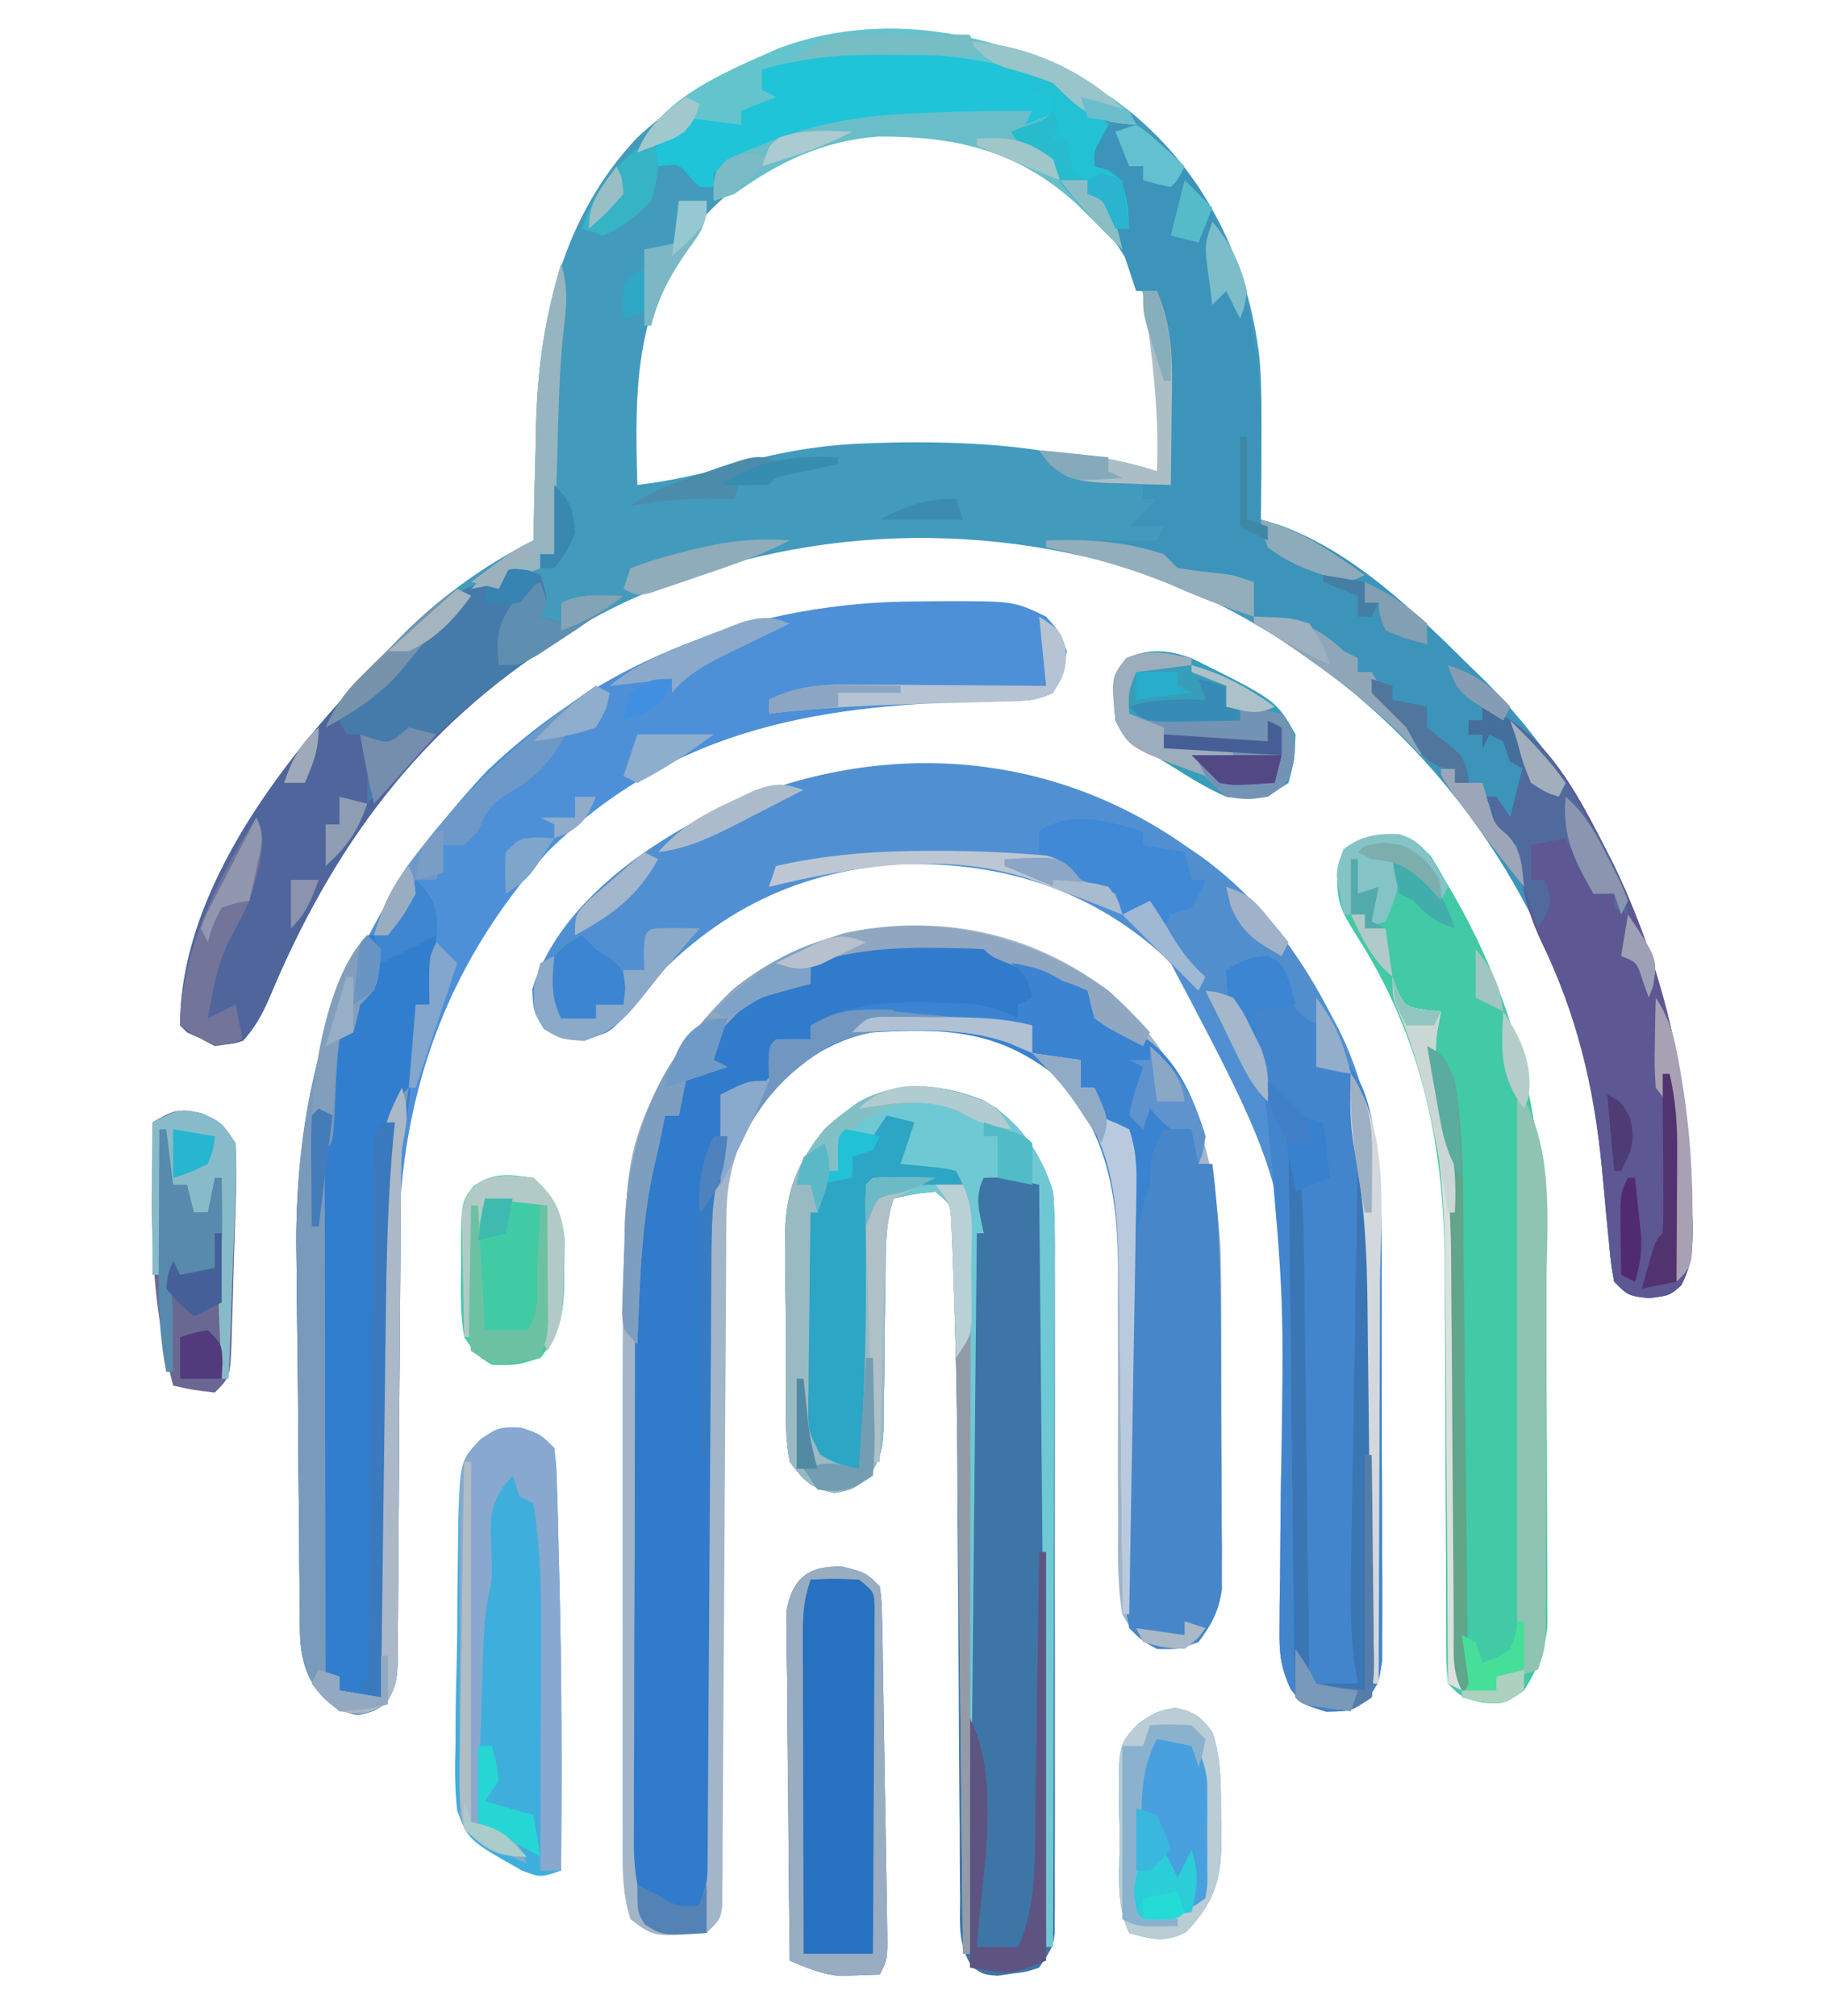 <?xml version="1.0" encoding="UTF-8"?>
<svg version="1.1" xmlns="http://www.w3.org/2000/svg" width="263" height="291">
<path d="M0 0 C11.051 9.009 17.159 21.686 18.812 35.694 C19.173 40.125 19.102 44.558 19.062 49 C19.058 49.966 19.053 50.931 19.049 51.926 C19.037 54.284 19.021 56.642 19 59 C19.874 59.259 20.748 59.518 21.648 59.785 C32.355 63.666 41.024 72.121 49 80 C49.855 80.83 50.709 81.66 51.59 82.516 C71.081 102.592 81.065 130.518 81.25 158.25 C81.281 159.433 81.281 159.433 81.312 160.641 C81.336 164.123 81.314 166.401 79.676 169.523 C78 171 78 171 74.938 171.375 C72 171 72 171 70 169 C69.545 166.485 69.545 166.485 69.254 163.32 C69.139 162.163 69.023 161.005 68.904 159.812 C68.68 157.393 68.456 154.974 68.232 152.555 C67.177 141.962 65.27 131.87 60.875 122.125 C60.575 121.455 60.275 120.785 59.966 120.095 C48.993 96.371 30.097 78.175 6 68 C-19.828 58.661 -47.995 59.584 -73 71 C-82.243 75.469 -90.352 81.155 -98 88 C-98.621 88.539 -99.243 89.078 -99.883 89.633 C-111.182 100.092 -118.324 114.196 -124.188 128.188 C-125.266 130.626 -126.117 132.136 -127.875 134.188 C-131.063 135.406 -132.974 134.345 -136 133 C-136.33 132.67 -136.66 132.34 -137 132 C-137 112.079 -121.3 92.432 -108 79 C-107.385 78.325 -106.77 77.649 -106.137 76.953 C-100.634 71 -93.253 65.627 -86 62 C-85.985 61.215 -85.971 60.429 -85.956 59.62 C-85.88 55.996 -85.784 52.373 -85.688 48.75 C-85.665 47.515 -85.642 46.28 -85.619 45.008 C-85.18 29.823 -81.701 15.149 -70.969 3.805 C-50.581 -14.884 -22.139 -16.639 0 0 Z M-62 16 C-71.365 27.766 -71.428 39.604 -71 54 C-66.077 53.394 -61.529 52.383 -56.75 51 C-50.476 49.269 -44.508 48.205 -38 48 C-36.862 47.96 -35.724 47.92 -34.551 47.879 C-24.118 47.694 -13.359 48.17 -3.281 51.07 C0.073 52.182 0.073 52.182 4 52 C6.763 43.711 4.506 32.263 1.227 24.395 C-3.896 14.394 -11.471 7.795 -22 4 C-36.591 -0.598 -52.116 4.881 -62 16 Z " fill="#429ABD" transform="translate(163,16)"/>
<path d="M0 0 C11.436 10.38 15.298 22.105 16.191 37.24 C16.277 40.537 16.303 43.827 16.301 47.125 C16.305 48.316 16.309 49.506 16.314 50.733 C16.319 53.223 16.32 55.714 16.316 58.205 C16.312 62.018 16.336 65.831 16.361 69.645 C16.364 72.076 16.364 74.507 16.363 76.938 C16.372 78.074 16.382 79.21 16.391 80.381 C16.385 81.44 16.379 82.499 16.372 83.59 C16.373 84.517 16.374 85.443 16.374 86.398 C15.919 89.565 14.899 91.441 13 94 C10.125 95.125 10.125 95.125 7 95 C4.397 93.356 3.427 92.634 2 90 C1.261 85.584 1.351 81.206 1.398 76.738 C1.386 74.75 1.374 72.762 1.361 70.773 C1.348 67.991 1.358 65.208 1.368 62.426 C1.384 57.578 1.381 52.73 1.354 47.883 C1.342 45.306 1.345 42.729 1.364 40.153 C1.331 29.355 -0.132 19.921 -8 12 C-16.24 5.618 -23.742 5.389 -34 6 C-40.601 7.164 -45.593 11.075 -50 16 C-53.366 21.2 -55.114 26.29 -55.145 32.492 C-55.152 33.386 -55.159 34.281 -55.166 35.202 C-55.17 36.663 -55.17 36.663 -55.174 38.153 C-55.18 39.184 -55.187 40.215 -55.194 41.278 C-55.208 43.516 -55.22 45.754 -55.23 47.993 C-55.246 51.53 -55.269 55.068 -55.295 58.606 C-55.366 68.664 -55.426 78.722 -55.477 88.781 C-55.509 94.932 -55.55 101.083 -55.597 107.235 C-55.613 109.583 -55.625 111.932 -55.634 114.28 C-55.646 117.555 -55.67 120.831 -55.697 124.106 C-55.698 125.084 -55.698 126.061 -55.699 127.069 C-55.713 128.402 -55.713 128.402 -55.728 129.762 C-55.732 130.537 -55.737 131.312 -55.741 132.11 C-56 134 -56 134 -58 136 C-65.662 136.568 -65.662 136.568 -69 134 C-70.306 129.944 -70.14 125.863 -70.129 121.646 C-70.131 120.804 -70.133 119.963 -70.135 119.096 C-70.139 116.31 -70.136 113.524 -70.133 110.738 C-70.133 108.789 -70.134 106.84 -70.136 104.891 C-70.137 100.797 -70.135 96.702 -70.13 92.607 C-70.125 87.405 -70.128 82.203 -70.134 77.001 C-70.138 72.968 -70.136 68.935 -70.134 64.901 C-70.133 62.987 -70.134 61.072 -70.136 59.158 C-70.145 49.942 -70.085 40.741 -69.601 31.536 C-69.569 30.852 -69.536 30.169 -69.503 29.464 C-69.154 23.714 -67.735 19.035 -65 14 C-64.459 12.962 -64.459 12.962 -63.906 11.902 C-57.905 1.379 -49.501 -4.375 -38.25 -8.312 C-24.418 -11.224 -11.222 -8.47 0 0 Z " fill="#A3B5C8" transform="translate(160,143)"/>
<path d="M0 0 C0.768 0.523 1.537 1.047 2.328 1.586 C10.872 7.776 16.506 15.531 21.312 24.812 C21.638 25.427 21.964 26.042 22.299 26.676 C28.083 38.416 28.465 50.748 28.434 63.535 C28.438 65.189 28.443 66.842 28.449 68.495 C28.458 71.932 28.456 75.368 28.446 78.804 C28.434 83.206 28.455 87.607 28.484 92.009 C28.502 95.41 28.502 98.811 28.496 102.213 C28.496 103.837 28.502 105.461 28.515 107.085 C28.529 109.346 28.519 111.606 28.502 113.867 C28.502 115.152 28.501 116.436 28.501 117.759 C28 121 28 121 26.191 123.442 C24 125 24 125 20.438 125.062 C17 124 17 124 15.304 121.801 C13.828 118.631 13.648 116.6 13.691 113.118 C13.701 111.374 13.701 111.374 13.711 109.595 C13.733 108.343 13.755 107.091 13.777 105.801 C13.791 103.807 13.805 101.812 13.818 99.818 C13.84 97.022 13.875 94.225 13.911 91.429 C16.03 51.127 16.03 51.127 -2.098 16.844 C-13.139 6.406 -26.188 2.342 -41.23 2.723 C-56.91 3.876 -68.689 10.185 -79 22 C-79.701 22.99 -80.403 23.98 -81.125 25 C-83 27 -83 27 -86.5 28.062 C-90 28 -90 28 -92.5 26.5 C-94 24 -94 24 -94.188 20.812 C-90.808 9.964 -80.653 2.05 -71.016 -3.273 C-48.098 -15.281 -21.602 -15.121 0 0 Z " fill="#5090D2" transform="translate(171,122)"/>
<path d="M0 0 C1.12 -0.012 2.239 -0.024 3.393 -0.037 C13.913 -0.056 13.913 -0.056 18.562 2.188 C20.562 4.438 20.562 4.438 21.562 7.188 C20.875 10.438 20.875 10.438 19.562 13.188 C16.837 14.55 14.635 14.332 11.586 14.363 C-13.415 14.787 -34.903 17.851 -53.438 36.188 C-68.731 53.306 -75.069 72.547 -74.954 95.233 C-74.941 97.777 -74.953 100.319 -74.97 102.863 C-74.996 107.332 -75.002 111.8 -75.001 116.269 C-74.999 123.465 -75.013 130.66 -75.056 137.856 C-75.066 140.359 -75.058 142.862 -75.048 145.366 C-75.054 146.891 -75.061 148.416 -75.069 149.941 C-75.057 150.981 -75.057 150.981 -75.045 152.042 C-75.075 154.892 -75.124 156.75 -76.812 159.105 C-78.438 160.188 -78.438 160.188 -80.812 160.75 C-84.047 160.057 -85.349 158.594 -87.37 156.043 C-89.316 152.66 -89.163 149.254 -89.145 145.434 C-89.16 144.588 -89.175 143.742 -89.191 142.871 C-89.234 140.122 -89.243 137.374 -89.25 134.625 C-89.271 132.726 -89.295 130.826 -89.32 128.927 C-89.376 124.215 -89.403 119.503 -89.422 114.791 C-89.44 111.681 -89.481 108.572 -89.526 105.462 C-89.571 102.266 -89.598 99.071 -89.625 95.875 C-89.638 94.765 -89.652 93.655 -89.665 92.511 C-89.688 65.995 -80.146 43.516 -62.125 24.438 C-45.18 8.207 -23.266 0.013 0 0 Z " fill="#4D90D7" transform="translate(132.438,86.812)"/>
<path d="M0 0 C5.665 1.373 8.746 5.449 12 10 C19.215 22.437 21.189 33.855 21.062 48 C21.058 48.966 21.053 49.931 21.049 50.926 C21.037 53.284 21.021 55.642 21 58 C21.874 58.259 22.748 58.518 23.648 58.785 C34.355 62.666 43.024 71.121 51 79 C51.855 79.83 52.709 80.66 53.59 81.516 C73.081 101.592 83.065 129.518 83.25 157.25 C83.271 158.039 83.291 158.828 83.312 159.641 C83.336 163.123 83.314 165.401 81.676 168.523 C80 170 80 170 76.938 170.375 C74 170 74 170 72 168 C71.545 165.485 71.545 165.485 71.254 162.32 C71.139 161.163 71.023 160.005 70.904 158.812 C70.68 156.393 70.456 153.974 70.232 151.555 C69.177 140.962 67.27 130.87 62.875 121.125 C62.575 120.455 62.275 119.785 61.966 119.095 C53.336 100.436 38.658 82.329 20 73 C20 72.01 20 71.02 20 70 C19.34 69.67 18.68 69.34 18 69 C18.33 68.67 18.66 68.34 19 68 C18.301 67.879 17.603 67.758 16.883 67.633 C15.973 67.465 15.063 67.298 14.125 67.125 C13.22 66.963 12.315 66.8 11.383 66.633 C9 66 9 66 7 64 C4.803 63.323 4.803 63.323 2.375 62.875 C1.558 62.707 0.74 62.54 -0.102 62.367 C-1.041 62.185 -1.041 62.185 -2 62 C-2 61.67 -2 61.34 -2 61 C0.64 61 3.28 61 6 61 C6.33 60.34 6.66 59.68 7 59 C5.35 59 3.7 59 2 59 C3.32 57.68 4.64 56.36 6 55 C5.34 55 4.68 55 4 55 C4 54.34 4 53.68 4 53 C5.32 53 6.64 53 8 53 C7.86 49.458 7.712 45.917 7.562 42.375 C7.523 41.376 7.484 40.377 7.443 39.348 C7.234 34.49 6.97 29.779 6 25 C5.01 25 4.02 25 3 25 C2.01 22.03 1.02 19.06 0 16 C0.66 16 1.32 16 2 16 C1.67 13.69 1.34 11.38 1 9 C-0.32 9 -1.64 9 -3 9 C-3 8.34 -3 7.68 -3 7 C-3.66 6.67 -4.32 6.34 -5 6 C-3.35 4.02 -1.7 2.04 0 0 Z " fill="#3C94BA" transform="translate(161,17)"/>
<path d="M0 0 C5.031 2.908 8.235 7.646 9.926 13.113 C10.223 16.622 10.199 20.12 10.185 23.639 C10.188 24.698 10.192 25.757 10.195 26.848 C10.204 30.346 10.198 33.843 10.191 37.34 C10.193 39.769 10.195 42.199 10.197 44.628 C10.2 49.717 10.196 54.806 10.187 59.896 C10.175 66.427 10.182 72.959 10.194 79.49 C10.201 84.505 10.199 89.52 10.193 94.536 C10.192 96.945 10.194 99.354 10.198 101.763 C10.203 105.124 10.196 108.485 10.185 111.846 C10.189 112.847 10.193 113.847 10.197 114.878 C10.188 116.249 10.188 116.249 10.18 117.648 C10.179 118.443 10.178 119.237 10.177 120.056 C9.926 122.113 9.926 122.113 7.926 125.113 C6.086 125.73 6.086 125.73 3.988 125.988 C3.299 126.089 2.609 126.189 1.898 126.293 C-0.074 126.113 -0.074 126.113 -1.671 125.095 C-3.836 122.037 -3.505 118.841 -3.491 115.227 C-3.499 114.423 -3.508 113.619 -3.517 112.791 C-3.542 110.121 -3.546 107.451 -3.551 104.781 C-3.565 102.91 -3.581 101.039 -3.598 99.168 C-3.64 94.22 -3.665 89.272 -3.685 84.323 C-3.721 76.473 -3.783 68.622 -3.844 60.771 C-3.863 58.061 -3.875 55.351 -3.885 52.641 C-3.933 43.4 -4.112 34.169 -4.462 24.935 C-4.492 23.983 -4.523 23.031 -4.553 22.05 C-4.591 21.171 -4.629 20.293 -4.668 19.388 C-4.698 18.609 -4.728 17.831 -4.759 17.029 C-4.922 14.877 -4.922 14.877 -7.074 13.113 C-10.173 13.435 -10.173 13.435 -13.074 14.113 C-14.289 17.758 -14.229 21.127 -14.25 24.922 C-14.273 26.489 -14.297 28.056 -14.322 29.623 C-14.357 32.09 -14.387 34.556 -14.4 37.023 C-14.416 39.406 -14.456 41.789 -14.5 44.172 C-14.498 44.907 -14.496 45.643 -14.494 46.401 C-14.577 49.872 -14.822 51.782 -16.954 54.578 C-19.074 56.113 -19.074 56.113 -21.574 56.613 C-25.013 55.926 -25.975 54.931 -28.074 52.113 C-28.682 49.163 -28.659 46.258 -28.641 43.254 C-28.647 42.391 -28.653 41.527 -28.659 40.638 C-28.667 38.812 -28.663 36.987 -28.651 35.161 C-28.637 32.386 -28.671 29.615 -28.709 26.84 C-28.71 25.061 -28.708 23.283 -28.703 21.504 C-28.716 20.683 -28.73 19.862 -28.743 19.016 C-28.646 12.9 -26.879 8.89 -23.074 4.113 C-16.245 -2.375 -8.7 -3.565 0 0 Z " fill="#3E75A7" transform="translate(142.074,158.887)"/>
<path d="M0 0 C3.615 0.103 3.989 0.331 6.703 3.078 C7.431 4.243 8.125 5.43 8.789 6.633 C9.162 7.264 9.536 7.895 9.92 8.545 C20.294 26.534 23.314 44.477 23.367 64.953 C23.37 65.689 23.373 66.424 23.376 67.182 C23.391 71.066 23.4 74.95 23.404 78.834 C23.41 82.834 23.434 86.832 23.462 90.831 C23.481 93.921 23.486 97.011 23.488 100.102 C23.491 101.576 23.499 103.05 23.512 104.525 C23.529 106.587 23.527 108.649 23.521 110.711 C23.524 111.882 23.528 113.053 23.532 114.259 C23.112 117.964 22.115 120.344 20.164 123.508 C17.164 125.508 17.164 125.508 14.102 125.258 C11.164 124.508 11.164 124.508 9.164 122.508 C8.913 119.534 8.913 119.534 8.909 115.666 C8.905 114.961 8.901 114.257 8.898 113.531 C8.891 111.996 8.888 110.461 8.89 108.926 C8.891 106.481 8.878 104.036 8.861 101.59 C8.815 94.635 8.79 87.679 8.783 80.724 C8.778 76.468 8.754 72.212 8.718 67.956 C8.708 66.349 8.706 64.741 8.711 63.134 C8.767 45.391 5.57 29.36 -4.211 14.258 C-6.363 10.792 -6.836 9.747 -6.836 5.508 C-5.363 1.09 -4.682 0.62 0 0 Z " fill="#42C9A6" transform="translate(199.836,120.492)"/>
<path d="M0 0 C2.5 2.688 2.5 2.688 2.5 5.688 C3.16 6.018 3.82 6.348 4.5 6.688 C3.18 6.688 1.86 6.688 0.5 6.688 C0.5 7.348 0.5 8.008 0.5 8.688 C-0.242 8.523 -0.985 8.357 -1.75 8.188 C-11.216 6.925 -20.174 7.836 -29.5 9.688 C-29.5 10.348 -29.5 11.008 -29.5 11.688 C-31.15 12.018 -32.8 12.348 -34.5 12.688 C-34.541 13.451 -34.583 14.214 -34.625 15 C-35.5 17.688 -35.5 17.688 -38.562 19.5 C-39.532 19.892 -40.501 20.284 -41.5 20.688 C-41.438 22.234 -41.438 22.234 -41.375 23.812 C-41.5 27.688 -41.5 27.688 -42.489 30.316 C-43.825 34.77 -43.8 38.876 -43.803 43.501 C-43.811 44.472 -43.82 45.444 -43.829 46.444 C-43.854 49.644 -43.866 52.843 -43.879 56.043 C-43.895 58.269 -43.912 60.496 -43.93 62.722 C-43.976 68.575 -44.011 74.428 -44.043 80.281 C-44.095 89.66 -44.16 99.039 -44.231 108.418 C-44.254 111.697 -44.27 114.976 -44.286 118.255 C-44.299 120.257 -44.313 122.26 -44.326 124.262 C-44.33 125.635 -44.33 125.635 -44.334 127.035 C-44.341 127.872 -44.348 128.708 -44.355 129.571 C-44.359 130.298 -44.363 131.024 -44.367 131.773 C-44.5 133.688 -44.5 133.688 -45.5 136.688 C-47.75 137.438 -47.75 137.438 -50.5 137.688 C-52.642 136.272 -52.642 136.272 -54.5 133.688 C-55.089 130.653 -55.026 127.662 -54.986 124.58 C-54.99 123.659 -54.993 122.738 -54.997 121.789 C-55.005 118.742 -54.983 115.696 -54.961 112.648 C-54.959 110.526 -54.958 108.403 -54.958 106.28 C-54.955 101.827 -54.938 97.373 -54.912 92.919 C-54.878 87.23 -54.87 81.541 -54.872 75.852 C-54.871 71.465 -54.86 67.077 -54.846 62.69 C-54.839 60.594 -54.835 58.498 -54.834 56.401 C-54.829 53.458 -54.812 50.515 -54.791 47.572 C-54.791 46.716 -54.792 45.861 -54.793 44.98 C-54.713 37.338 -53.762 29.678 -50.5 22.688 C-49.84 22.688 -49.18 22.688 -48.5 22.688 C-48.5 20.707 -48.5 18.727 -48.5 16.688 C-46.85 16.027 -45.2 15.367 -43.5 14.688 C-43.83 13.697 -44.16 12.707 -44.5 11.688 C-43.84 11.357 -43.18 11.027 -42.5 10.688 C-42.046 9.883 -41.593 9.079 -41.125 8.25 C-39.353 5.456 -38.571 4.74 -35.5 3.688 C-33.509 3.305 -31.509 2.961 -29.5 2.688 C-29.5 1.698 -29.5 0.708 -29.5 -0.312 C-20.992 -2.743 -7.851 -5.32 0 0 Z " fill="#307BCB" transform="translate(146.5,138.312)"/>
<path d="M0 0 C2.538 2.584 2.995 3.761 3.074 7.453 C2.947 8.706 2.819 9.959 2.688 11.25 C2.568 12.513 2.448 13.777 2.324 15.078 C2.217 16.042 2.11 17.007 2 18 C1.34 18 0.68 18 0 18 C-0.091 19.52 -0.091 19.52 -0.184 21.07 C-0.268 22.422 -0.353 23.773 -0.438 25.125 C-0.477 25.79 -0.516 26.455 -0.557 27.141 C-0.742 30.05 -0.979 32.886 -1.51 35.755 C-2.068 39.45 -2.152 43.066 -2.158 46.794 C-2.163 47.551 -2.168 48.307 -2.173 49.087 C-2.184 50.721 -2.192 52.354 -2.199 53.988 C-2.211 56.573 -2.231 59.157 -2.252 61.742 C-2.314 69.087 -2.368 76.433 -2.401 83.778 C-2.422 88.278 -2.458 92.779 -2.502 97.279 C-2.516 98.993 -2.525 100.707 -2.528 102.421 C-2.533 104.812 -2.556 107.203 -2.583 109.594 C-2.58 110.304 -2.577 111.013 -2.574 111.743 C-2.623 114.624 -2.674 116.544 -4.378 118.928 C-6 120 -6 120 -8.375 120.562 C-11.609 119.869 -12.911 118.406 -14.932 115.855 C-16.879 112.473 -16.726 109.067 -16.707 105.246 C-16.722 104.4 -16.738 103.555 -16.753 102.683 C-16.797 99.934 -16.805 97.187 -16.812 94.438 C-16.834 92.538 -16.857 90.639 -16.882 88.74 C-16.938 84.028 -16.965 79.316 -16.985 74.604 C-17.003 71.494 -17.043 68.384 -17.089 65.274 C-17.133 62.079 -17.161 58.883 -17.188 55.688 C-17.201 54.578 -17.214 53.468 -17.228 52.324 C-17.241 37.072 -14.515 21.419 -7 8 C-6.01 8 -5.02 8 -4 8 C-3.711 7.237 -3.422 6.474 -3.125 5.688 C-2 3 -2 3 0 0 Z " fill="#317ECF" transform="translate(60,127)"/>
<path d="M0 0 C1.195 1.812 1.195 1.812 2.125 4 C3.338 7.158 3.338 7.158 6 9 C5.67 10.98 5.34 12.96 5 15 C5.66 15 6.32 15 7 15 C7.33 14.34 7.66 13.68 8 13 C12.79 16.947 13.11 23.17 14 29 C14.502 34.833 14.448 40.686 14.434 46.535 C14.438 48.189 14.443 49.842 14.449 51.495 C14.458 54.932 14.456 58.368 14.446 61.804 C14.434 66.206 14.455 70.607 14.484 75.009 C14.502 78.41 14.502 81.811 14.496 85.213 C14.496 86.837 14.502 88.461 14.515 90.085 C14.529 92.346 14.519 94.606 14.502 96.867 C14.502 98.152 14.501 99.436 14.501 100.759 C14 104 14 104 12.191 106.442 C10 108 10 108 6.438 108.062 C3 107 3 107 1.304 104.801 C-0.172 101.631 -0.352 99.6 -0.309 96.118 C-0.302 94.956 -0.295 93.793 -0.289 92.595 C-0.267 91.343 -0.245 90.091 -0.223 88.801 C-0.209 86.807 -0.195 84.812 -0.182 82.818 C-0.16 80.022 -0.125 77.225 -0.089 74.429 C0.335 48.647 0.335 48.647 -2 23 C-2.166 21.569 -2.33 20.137 -2.492 18.705 C-2.987 15.093 -3.785 12.889 -5.562 9.75 C-7.514 6.279 -8 5.145 -8 1 C-4.936 -0.86 -3.365 -1.366 0 0 Z " fill="#4385CD" transform="translate(185,139)"/>
<path d="M0 0 C5.029 2.907 8.241 7.647 9.926 13.113 C10.214 16.638 10.178 20.152 10.153 23.687 C10.153 24.751 10.153 25.815 10.154 26.911 C10.152 30.422 10.137 33.934 10.121 37.445 C10.117 39.882 10.115 42.319 10.113 44.755 C10.105 51.165 10.085 57.575 10.063 63.985 C10.043 70.527 10.034 77.069 10.023 83.611 C10.002 96.445 9.968 109.279 9.926 122.113 C9.596 122.113 9.266 122.113 8.926 122.113 C8.596 85.813 8.266 49.513 7.926 12.113 C3.285 11.015 3.285 11.015 -0.074 11.113 C-1.505 13.975 -0.674 16.047 -0.074 19.113 C-0.404 19.113 -0.734 19.113 -1.074 19.113 C-1.404 53.433 -1.734 87.753 -2.074 123.113 C-2.404 123.113 -2.734 123.113 -3.074 123.113 C-3.085 122.085 -3.095 121.056 -3.105 119.996 C-3.204 110.202 -3.307 100.408 -3.414 90.614 C-3.468 85.581 -3.522 80.549 -3.572 75.516 C-3.62 70.64 -3.672 65.764 -3.727 60.888 C-3.747 59.048 -3.766 57.207 -3.783 55.366 C-3.88 45.216 -4.086 35.072 -4.469 24.928 C-4.499 23.977 -4.528 23.025 -4.559 22.045 C-4.596 21.167 -4.633 20.289 -4.671 19.384 C-4.701 18.606 -4.73 17.829 -4.76 17.027 C-4.922 14.877 -4.922 14.877 -7.074 13.113 C-10.173 13.435 -10.173 13.435 -13.074 14.113 C-14.289 17.758 -14.229 21.127 -14.25 24.922 C-14.273 26.489 -14.297 28.056 -14.322 29.623 C-14.357 32.09 -14.387 34.556 -14.4 37.023 C-14.416 39.406 -14.456 41.789 -14.5 44.172 C-14.498 44.907 -14.496 45.643 -14.494 46.401 C-14.577 49.872 -14.822 51.782 -16.954 54.578 C-19.074 56.113 -19.074 56.113 -21.574 56.613 C-25.013 55.926 -25.975 54.931 -28.074 52.113 C-28.682 49.163 -28.659 46.258 -28.641 43.254 C-28.647 42.391 -28.653 41.527 -28.659 40.638 C-28.667 38.812 -28.663 36.987 -28.651 35.161 C-28.637 32.386 -28.671 29.615 -28.709 26.84 C-28.71 25.061 -28.708 23.283 -28.703 21.504 C-28.716 20.683 -28.73 19.862 -28.743 19.016 C-28.646 12.9 -26.879 8.89 -23.074 4.113 C-16.245 -2.375 -8.7 -3.565 0 0 Z " fill="#6FC9D4" transform="translate(142.074,158.887)"/>
<path d="M0 0 C2.062 0.438 2.062 0.438 4 1 C5.125 4.75 5.125 4.75 4 7 C4.99 7.33 5.98 7.66 7 8 C7 7.01 7 6.02 7 5 C9.957 3.522 12.742 3.94 16 4 C13.066 6.272 10.036 8.247 6.875 10.188 C-13.533 23.112 -25.964 40.179 -35.188 62.188 C-36.266 64.626 -37.117 66.136 -38.875 68.188 C-42.063 69.406 -43.974 68.345 -47 67 C-47.33 66.67 -47.66 66.34 -48 66 C-48 46.111 -32.317 26.391 -19 13 C-18.281 12.255 -17.561 11.51 -16.82 10.742 C-11.769 5.561 -8.153 2.889 -1 1 C-0.67 0.67 -0.34 0.34 0 0 Z " fill="#50659C" transform="translate(74,82)"/>
<path d="M0 0 C9.597 3.204 14.654 14.467 19.057 23.023 C26.37 38.35 30.137 55.317 30.25 72.25 C30.271 73.039 30.291 73.828 30.312 74.641 C30.336 78.123 30.314 80.401 28.676 83.523 C27 85 27 85 23.938 85.375 C21 85 21 85 19 83 C18.545 80.485 18.545 80.485 18.254 77.32 C18.081 75.584 18.081 75.584 17.904 73.812 C17.68 71.393 17.456 68.974 17.232 66.555 C16.058 54.768 13.599 44.442 8.43 33.805 C6.26 29.148 5.422 25.129 5 20 C4.01 19.67 3.02 19.34 2 19 C1.876 18.196 1.752 17.391 1.625 16.562 C1.316 15.294 1.316 15.294 1 14 C0.34 13.67 -0.32 13.34 -1 13 C-0.01 13 0.98 13 2 13 C2.99 14.485 2.99 14.485 4 16 C4.66 13.36 5.32 10.72 6 8 C5.34 8 4.68 8 4 8 C3.67 7.01 3.34 6.02 3 5 C2.34 4.67 1.68 4.34 1 4 C0.67 4.66 0.34 5.32 0 6 C0 5.34 0 4.68 0 4 C-0.66 4 -1.32 4 -2 4 C-2 3.34 -2 2.68 -2 2 C-1.34 2 -0.68 2 0 2 C0 1.34 0 0.68 0 0 Z " fill="#5D5793" transform="translate(214,102)"/>
<path d="M0 0 C1.32 0.33 2.64 0.66 4 1 C4.33 2.65 4.66 4.3 5 6 C5.66 6 6.32 6 7 6 C7.956 13.268 8.176 20.408 8.203 27.734 C8.209 28.931 8.215 30.127 8.22 31.359 C8.23 33.874 8.236 36.388 8.24 38.903 C8.25 42.752 8.281 46.6 8.312 50.449 C8.319 52.898 8.324 55.348 8.328 57.797 C8.34 58.946 8.353 60.095 8.366 61.279 C8.363 62.35 8.36 63.422 8.356 64.526 C8.36 65.465 8.364 66.404 8.367 67.371 C7.922 70.56 6.921 72.432 5 75 C2.062 76 2.062 76 -1 76 C-3.161 74.841 -3.161 74.841 -5 73 C-5.494 70.522 -5.494 70.522 -5.486 67.538 C-5.492 66.42 -5.498 65.301 -5.504 64.149 C-5.49 62.94 -5.476 61.73 -5.461 60.484 C-5.46 59.24 -5.459 57.996 -5.458 56.714 C-5.452 54.077 -5.438 51.442 -5.412 48.805 C-5.371 44.78 -5.371 40.756 -5.371 36.73 C-5.361 34.169 -5.35 31.608 -5.336 29.047 C-5.334 27.846 -5.331 26.644 -5.329 25.407 C-5.263 19.51 -4.864 14.586 -3 9 C-3 7.68 -3 6.36 -3 5 C-1.5 2.25 -1.5 2.25 0 0 Z " fill="#4786C9" transform="translate(168,162)"/>
<path d="M0 0 C2.812 0.938 2.812 0.938 4.812 2.938 C5.131 5.642 5.131 5.642 5.227 9.113 C5.265 10.404 5.304 11.694 5.344 13.023 C5.376 14.432 5.407 15.841 5.438 17.25 C5.475 18.684 5.514 20.117 5.552 21.551 C5.911 35.679 5.917 49.806 5.812 63.938 C2.812 64.938 2.812 64.938 0.157 63.929 C-7.576 59.55 -7.576 59.55 -9.193 55.285 C-9.545 52.087 -9.557 49.051 -9.438 45.836 C-9.434 44.681 -9.43 43.527 -9.426 42.337 C-9.408 39.904 -9.362 37.472 -9.292 35.04 C-9.188 31.316 -9.169 27.6 -9.164 23.875 C-9.135 21.508 -9.102 19.141 -9.062 16.773 C-9.054 15.662 -9.045 14.55 -9.036 13.405 C-8.746 4.838 -8.746 4.838 -5.832 1.694 C-3.188 -0.062 -3.188 -0.062 0 0 Z " fill="#3EAFDD" transform="translate(75.188,206.062)"/>
<path d="M0 0 C3.375 0.875 3.375 0.875 5.375 2.875 C5.66 5.152 5.66 5.152 5.71 8.027 C5.733 9.102 5.756 10.176 5.78 11.283 C5.794 12.448 5.809 13.613 5.824 14.812 C5.846 16.004 5.868 17.195 5.89 18.422 C5.934 20.943 5.973 23.465 6.008 25.987 C6.062 29.859 6.132 33.73 6.205 37.602 C6.246 40.047 6.285 42.492 6.324 44.938 C6.345 46.102 6.366 47.267 6.387 48.467 C6.408 50.078 6.408 50.078 6.428 51.723 C6.442 52.671 6.456 53.62 6.471 54.598 C6.375 56.875 6.375 56.875 5.375 58.875 C3.55 58.937 3.55 58.937 1.688 59 C1.003 59.023 0.319 59.046 -0.387 59.07 C-3.073 58.836 -5.149 57.911 -7.625 56.875 C-7.726 49.4 -7.796 41.926 -7.845 34.451 C-7.865 31.907 -7.892 29.364 -7.927 26.821 C-7.975 23.167 -7.998 19.514 -8.016 15.859 C-8.036 14.721 -8.057 13.582 -8.078 12.409 C-8.078 11.348 -8.079 10.287 -8.079 9.194 C-8.088 8.262 -8.097 7.329 -8.106 6.368 C-7.168 1.507 -4.804 -0.166 0 0 Z " fill="#2671C0" transform="translate(121.625,226.125)"/>
<path d="M0 0 C4.131 0.608 7.433 1.811 11 4 C11.248 5.021 11.248 5.021 11.5 6.062 C11.748 7.022 11.748 7.022 12 8 C13.981 8.72 15.985 9.38 18 10 C23.645 13.167 26.147 18.999 28 25 C27.633 27.344 27.633 27.344 27 29 C26.67 27.35 26.34 25.7 26 24 C24.68 24 23.36 24 22 24 C20.235 27.088 20 28.233 20 32 C19.679 32.975 19.357 33.951 19.026 34.955 C17.385 40.413 17.642 46.062 17.586 51.715 C17.567 52.926 17.547 54.137 17.527 55.384 C17.468 59.235 17.421 63.086 17.375 66.938 C17.337 69.555 17.298 72.173 17.258 74.791 C17.162 81.194 17.077 87.597 17 94 C16.67 94 16.34 94 16 94 C15.994 93.271 15.988 92.541 15.982 91.789 C15.924 84.876 15.852 77.962 15.764 71.049 C15.72 67.496 15.68 63.943 15.654 60.389 C15.622 56.293 15.568 52.197 15.512 48.102 C15.505 46.841 15.499 45.58 15.492 44.281 C15.314 33.466 13.888 23.941 6 16 C-2.24 9.618 -9.742 9.389 -20 10 C-26.596 11.163 -31.6 15.073 -36 20 C-37.623 22.573 -38.833 25.198 -40 28 C-40.66 29.32 -41.32 30.64 -42 32 C-42 27.71 -42 23.42 -42 19 C-38 17 -38 17 -35 17 C-35.021 16.196 -35.041 15.391 -35.062 14.562 C-35 12 -35 12 -34 11 C-32.334 10.959 -30.666 10.957 -29 11 C-29 10.34 -29 9.68 -29 9 C-22.32 4.825 -12.579 5.544 -5 6 C-1.25 7 -1.25 7 1 8 C1 7.34 1 6.68 1 6 C1.66 5.67 2.32 5.34 3 5 C2.224 1.925 2.224 1.925 0 0 Z " fill="#3983D1" transform="translate(146,139)"/>
<path d="M0 0 C2.275 1.925 4.41 3.879 6.438 6.062 C6.107 6.681 5.777 7.3 5.438 7.938 C4.296 9.973 4.296 9.973 4.438 12.062 C5.077 12.248 5.716 12.434 6.375 12.625 C8.438 14.062 8.438 14.062 9.188 17.688 C9.27 18.801 9.352 19.915 9.438 21.062 C8.777 21.062 8.117 21.062 7.438 21.062 C7.149 20.423 6.86 19.784 6.562 19.125 C5.609 16.91 5.609 16.91 3.438 16.062 C3.438 15.402 3.438 14.742 3.438 14.062 C2.447 13.732 1.458 13.402 0.438 13.062 C0.438 11.412 0.438 9.762 0.438 8.062 C-0.223 8.062 -0.882 8.062 -1.562 8.062 C-1.562 7.072 -1.562 6.082 -1.562 5.062 C-2.223 5.723 -2.882 6.383 -3.562 7.062 C-5.688 6.688 -5.688 6.688 -7.562 6.062 C-6.902 5.732 -6.242 5.402 -5.562 5.062 C-9.709 5.144 -13.854 5.257 -18 5.375 C-19.165 5.398 -20.329 5.42 -21.529 5.443 C-28.392 5.656 -34.224 6.382 -40.562 9.062 C-41.218 9.334 -41.873 9.606 -42.548 9.886 C-44.226 10.598 -45.895 11.329 -47.562 12.062 C-48.553 12.393 -49.542 12.723 -50.562 13.062 C-50.562 13.723 -50.562 14.383 -50.562 15.062 C-51.222 15.062 -51.883 15.062 -52.562 15.062 C-53.037 14.568 -53.511 14.072 -54 13.562 C-55.562 11.716 -55.562 11.716 -58.562 12.062 C-58.892 11.402 -59.222 10.742 -59.562 10.062 C-58.188 8.562 -58.188 8.562 -56.562 7.062 C-55.903 7.062 -55.242 7.062 -54.562 7.062 C-54.562 6.402 -54.562 5.742 -54.562 5.062 C-49.812 4.062 -49.812 4.062 -47.562 4.062 C-45.389 2.808 -45.389 2.808 -43.562 1.062 C-43.562 0.072 -43.562 -0.917 -43.562 -1.938 C-31.011 -7.119 -11.754 -7.398 0 0 Z " fill="#1FC4D9" transform="translate(153.562,11.938)"/>
<path d="M0 0 C2.062 0.438 2.062 0.438 4 1 C5.125 4.75 5.125 4.75 4 7 C5.485 7.495 5.485 7.495 7 8 C7 7.01 7 6.02 7 5 C9.957 3.522 12.742 3.94 16 4 C13.066 6.272 10.036 8.247 6.875 10.188 C-1.614 15.564 -9.065 21.748 -16 29 C-16.977 29.982 -17.956 30.961 -18.938 31.938 C-19.958 32.958 -19.958 32.958 -21 34 C-20.979 32.907 -20.959 31.814 -20.938 30.688 C-20.815 27.056 -20.815 27.056 -22 24 C-22.66 24 -23.32 24 -24 24 C-24.33 23.34 -24.66 22.68 -25 22 C-25.66 22.33 -26.32 22.66 -27 23 C-25.702 20.139 -24.329 18.081 -22.102 15.871 C-21.54 15.311 -20.977 14.751 -20.398 14.174 C-19.813 13.601 -19.228 13.028 -18.625 12.438 C-18.047 11.861 -17.47 11.284 -16.875 10.689 C-11.768 5.635 -8.089 2.873 -1 1 C-0.67 0.67 -0.34 0.34 0 0 Z " fill="#457BAA" transform="translate(74,82)"/>
<path d="M0 0 C0.66 0.66 1.32 1.32 2 2 C1.545 7.455 1.545 7.455 -1 10 C-1.165 10.681 -1.33 11.361 -1.5 12.062 C-1.665 12.702 -1.83 13.341 -2 14 C-2.99 14.495 -2.99 14.495 -4 15 C-4.286 17.526 -4.467 19.966 -4.562 22.5 C-4.881 29.881 -4.881 29.881 -6 31 C-6.095 33.373 -6.126 35.717 -6.114 38.09 C-6.114 39.202 -6.114 39.202 -6.114 40.337 C-6.113 42.799 -6.105 45.261 -6.098 47.723 C-6.096 49.425 -6.094 51.128 -6.093 52.83 C-6.09 57.32 -6.08 61.81 -6.069 66.299 C-6.058 70.877 -6.054 75.455 -6.049 80.033 C-6.038 89.022 -6.021 98.011 -6 107 C-5.34 107 -4.68 107 -4 107 C-4 107.66 -4 108.32 -4 109 C-2.02 109.33 -0.04 109.66 2 110 C1.996 109.144 1.991 108.288 1.987 107.406 C1.946 99.272 1.916 91.139 1.896 83.005 C1.886 78.826 1.872 74.646 1.849 70.466 C1.827 66.42 1.815 62.374 1.81 58.328 C1.807 56.797 1.799 55.266 1.789 53.735 C1.72 43.766 1.873 33.785 4 24 C4.66 23.34 5.32 22.68 6 22 C5.839 23.117 5.679 24.234 5.513 25.385 C4.746 32.337 4.83 39.321 4.801 46.305 C4.789 48.878 4.769 51.45 4.748 54.022 C4.686 61.329 4.632 68.636 4.599 75.943 C4.578 80.427 4.542 84.911 4.498 89.396 C4.484 91.101 4.475 92.807 4.472 94.513 C4.467 96.889 4.444 99.265 4.417 101.642 C4.42 102.347 4.423 103.051 4.426 103.777 C4.376 106.647 4.321 108.551 2.622 110.925 C1 112 1 112 -1.375 112.562 C-4.609 111.869 -5.911 110.406 -7.932 107.855 C-9.879 104.473 -9.726 101.067 -9.707 97.246 C-9.722 96.4 -9.738 95.555 -9.753 94.683 C-9.797 91.934 -9.805 89.187 -9.812 86.438 C-9.834 84.538 -9.857 82.639 -9.882 80.74 C-9.938 76.028 -9.965 71.316 -9.985 66.604 C-10.003 63.494 -10.043 60.384 -10.089 57.274 C-10.133 54.079 -10.161 50.883 -10.188 47.688 C-10.201 46.578 -10.214 45.468 -10.228 44.324 C-10.241 29.072 -7.515 13.419 0 0 Z " fill="#799ABB" transform="translate(53,135)"/>
<path d="M0 0 C1.32 0.33 2.64 0.66 4 1 C3.34 2.98 2.68 4.96 2 7 C3.299 7.124 4.599 7.247 5.938 7.375 C8.152 7.586 8.152 7.586 10 8 C10.33 8.66 10.66 9.32 11 10 C6.71 10 2.42 10 -2 10 C-1.988 11.654 -1.977 13.308 -1.965 15.012 C-1.82 44.459 -1.82 44.459 -4 51 C-5.98 51 -7.96 51 -10 51 C-12.209 46.577 -12.261 42.473 -12.195 37.637 C-12.192 36.845 -12.19 36.053 -12.187 35.237 C-12.176 32.72 -12.15 30.204 -12.125 27.688 C-12.115 25.976 -12.106 24.264 -12.098 22.553 C-12.076 18.368 -12.041 14.184 -12 10 C-9.69 9.34 -7.38 8.68 -5 8 C-5 7.01 -5 6.02 -5 5 C-4.01 4.34 -3.02 3.68 -2 3 C-1.34 2.01 -0.68 1.02 0 0 Z " fill="#2DA5C4" transform="translate(128,161)"/>
<path d="M0 0 C2.875 1.312 2.875 1.312 4.875 4.312 C5.001 6.909 5.015 9.383 4.922 11.973 C4.902 12.718 4.881 13.464 4.86 14.232 C4.815 15.807 4.764 17.381 4.708 18.955 C4.625 21.369 4.563 23.783 4.504 26.197 C4.457 27.727 4.409 29.256 4.359 30.785 C4.342 31.509 4.324 32.233 4.305 32.979 C4.105 38.082 4.105 38.082 1.875 40.312 C-1.25 39.938 -1.25 39.938 -4.125 39.312 C-6.609 30.038 -7.269 21.388 -7.188 11.812 C-7.183 10.799 -7.178 9.786 -7.174 8.742 C-7.162 6.266 -7.146 3.789 -7.125 1.312 C-4.16 -0.401 -3.504 -0.771 0 0 Z " fill="#6A6893" transform="translate(29.125,160.688)"/>
<path d="M0 0 C2.784 0.586 3.696 1.233 5.375 3.5 C6.755 7.641 6.599 11.537 6.625 15.875 C6.646 16.726 6.666 17.577 6.688 18.453 C6.725 24.472 5.853 27.937 1.562 32.375 C-1.499 33.949 -3.382 33.437 -6.625 32.5 C-8.733 28.285 -7.943 22.819 -8 18.188 C-8.037 17.046 -8.075 15.905 -8.113 14.729 C-8.212 5.319 -8.212 5.319 -5.266 2.238 C-2.625 0.5 -2.625 0.5 0 0 Z " fill="#48A0DF" transform="translate(169.625,246.5)"/>
<path d="M0 0 C12.189 6.047 12.189 6.047 15 11 C14.875 14.625 14.875 14.625 14 18 C10.422 20.386 9.224 20.51 5 20 C2.232 18.79 -0.267 17.244 -2.812 15.625 C-3.492 15.213 -4.172 14.8 -4.873 14.375 C-9.851 11.298 -9.851 11.298 -11 9 C-11.57 2.73 -11.57 2.73 -9.438 0 C-5.919 -1.444 -3.496 -1.234 0 0 Z " fill="#379EB9" transform="translate(172,95)"/>
<path d="M0 0 C3.121 2.888 3.943 4.562 4.496 8.812 C4.497 10.208 4.477 11.605 4.438 13 C4.445 13.699 4.452 14.397 4.459 15.117 C4.405 19.546 3.823 22.544 1 26 C-2.438 27.062 -2.438 27.062 -6 27 C-8.195 25.625 -8.195 25.625 -10 23 C-10.569 19.636 -10.512 16.341 -10.438 12.938 C-10.445 12.027 -10.452 11.116 -10.459 10.178 C-10.395 3.528 -10.395 3.528 -8.688 1.248 C-5.801 -0.887 -3.445 -0.483 0 0 Z " fill="#40CBA5" transform="translate(77,170)"/>
<path d="M0 0 C2.812 0.938 2.812 0.938 4.812 2.938 C5.131 5.642 5.131 5.642 5.227 9.113 C5.265 10.404 5.304 11.694 5.344 13.023 C5.376 14.432 5.407 15.841 5.438 17.25 C5.475 18.684 5.514 20.117 5.552 21.551 C5.911 35.679 5.917 49.806 5.812 63.938 C4.822 63.938 3.833 63.938 2.812 63.938 C2.818 62.652 2.823 61.366 2.828 60.041 C2.847 55.239 2.858 50.436 2.867 45.633 C2.872 43.56 2.879 41.488 2.888 39.415 C2.9 36.424 2.906 33.433 2.91 30.441 C2.915 29.525 2.92 28.609 2.926 27.666 C2.926 22.013 2.698 16.527 1.812 10.938 C1.153 10.607 0.492 10.277 -0.188 9.938 C-0.517 8.947 -0.848 7.957 -1.188 6.938 C-4.075 10.15 -4.514 12.1 -4.312 16.375 C-4.098 21.52 -4.098 21.52 -4.667 24.169 C-5.287 27.466 -5.404 30.635 -5.504 33.988 C-5.525 34.647 -5.545 35.306 -5.567 35.985 C-5.632 38.073 -5.691 40.161 -5.75 42.25 C-5.793 43.673 -5.837 45.095 -5.881 46.518 C-5.987 49.991 -6.089 53.464 -6.188 56.938 C-4.991 57.367 -4.991 57.367 -3.77 57.805 C-1.188 58.938 -1.188 58.938 0.125 61.062 C0.352 61.681 0.579 62.3 0.812 62.938 C-0.531 62.291 -1.861 61.618 -3.188 60.938 C-4.477 60.317 -4.477 60.317 -5.792 59.684 C-8.188 57.938 -8.188 57.938 -8.822 55.598 C-8.826 54.679 -8.83 53.759 -8.834 52.811 C-8.858 51.244 -8.858 51.244 -8.882 49.645 C-8.872 48.517 -8.862 47.389 -8.852 46.227 C-8.856 45.066 -8.861 43.906 -8.866 42.711 C-8.869 40.254 -8.86 37.798 -8.839 35.342 C-8.813 31.584 -8.839 27.828 -8.871 24.07 C-8.868 21.685 -8.861 19.299 -8.852 16.914 C-8.862 15.79 -8.872 14.666 -8.882 13.508 C-8.752 4.821 -8.752 4.821 -5.845 1.685 C-3.188 -0.062 -3.188 -0.062 0 0 Z " fill="#88A8CF" transform="translate(75.188,206.062)"/>
<path d="M0 0 C4.022 2.183 6.881 4.658 10 8 C10.536 8.531 11.072 9.062 11.625 9.609 C15.637 13.801 18.402 18.23 21 23.375 C21.315 23.994 21.63 24.614 21.955 25.252 C22.706 26.803 23.361 28.399 24 30 C23.67 30.66 23.34 31.32 23 32 C21.68 31.67 20.36 31.34 19 31 C19.33 29.02 19.66 27.04 20 25 C19.402 24.814 18.804 24.629 18.188 24.438 C14.9 22.277 14.351 19.649 13 16 C10.69 16.33 8.38 16.66 6 17 C6.809 19.147 7.622 21.293 8.438 23.438 C8.89 24.632 9.342 25.827 9.809 27.059 C10.714 29.844 10.714 29.844 12 31 C12.041 32.666 12.043 34.334 12 36 C9.861 33.861 9.15 32.246 7.938 29.5 C4.954 23.383 0.728 18.831 -4 14 C-4.558 13.426 -5.116 12.853 -5.691 12.262 C-6.78 11.16 -7.887 10.077 -9 9 C-7.35 8.34 -5.7 7.68 -4 7 C-3.67 7.99 -3.34 8.98 -3 10 C0.524 7.454 0.524 7.454 3 4 C2.34 4 1.68 4 1 4 C0.67 2.68 0.34 1.36 0 0 Z " fill="#508ECD" transform="translate(171,123)"/>
<path d="M0 0 C1.699 0.949 1.699 0.949 3.699 3.949 C0.622 3.497 -1.439 2.871 -4.176 1.324 C-8.144 -0.422 -10.14 -0.165 -14.301 0.949 C-17.706 2.552 -17.706 2.552 -20.301 4.949 C-21.105 7.548 -21.105 7.548 -21.301 9.949 C-22.291 10.444 -22.291 10.444 -23.301 10.949 C-23.956 13.477 -23.956 13.477 -24.301 15.949 C-24.631 15.949 -24.961 15.949 -25.301 15.949 C-25.375 20.594 -25.429 25.238 -25.466 29.884 C-25.481 31.464 -25.501 33.044 -25.527 34.624 C-25.563 36.895 -25.581 39.166 -25.594 41.438 C-25.609 42.144 -25.625 42.85 -25.641 43.578 C-25.649 47.479 -25.649 47.479 -23.919 50.876 C-22.07 52.102 -20.478 52.574 -18.301 52.949 C-17.386 41.987 -17.218 31.115 -17.338 20.117 C-17.346 19.073 -17.355 18.029 -17.363 16.953 C-17.375 16.013 -17.386 15.073 -17.398 14.104 C-17.301 11.949 -17.301 11.949 -16.301 10.949 C-14.782 10.877 -13.259 10.865 -11.738 10.887 C-10.912 10.896 -10.086 10.905 -9.234 10.914 C-8.596 10.926 -7.958 10.937 -7.301 10.949 C-9.301 11.949 -11.301 12.949 -13.301 13.949 C-14.516 17.594 -14.455 20.963 -14.477 24.758 C-14.5 26.325 -14.524 27.892 -14.549 29.459 C-14.584 31.926 -14.613 34.392 -14.627 36.859 C-14.642 39.242 -14.682 41.625 -14.727 44.008 C-14.725 44.743 -14.723 45.479 -14.721 46.237 C-14.804 49.708 -15.048 51.618 -17.18 54.414 C-19.301 55.949 -19.301 55.949 -21.801 56.449 C-25.239 55.762 -26.202 54.767 -28.301 51.949 C-28.909 48.999 -28.885 46.094 -28.867 43.09 C-28.873 42.227 -28.88 41.363 -28.886 40.474 C-28.893 38.648 -28.89 36.823 -28.877 34.997 C-28.863 32.222 -28.897 29.45 -28.936 26.676 C-28.936 24.897 -28.935 23.118 -28.93 21.34 C-28.943 20.519 -28.956 19.698 -28.97 18.852 C-28.873 12.736 -27.106 8.726 -23.301 3.949 C-16.154 -2.84 -9.003 -3.343 0 0 Z " fill="#9ABAC3" transform="translate(142.301,159.051)"/>
<path d="M0 0 C2.169 1.905 4.059 3.854 6 6 C5.67 6.66 5.34 7.32 5 8 C0.098 5.504 0.098 5.504 -2 4 C-2.352 2.671 -2.688 1.338 -3 0 C-5.665 -1.168 -5.665 -1.168 -9 -2 C-16.697 -4.697 -16.697 -4.697 -18 -6 C-20.513 -6.129 -22.986 -6.19 -25.5 -6.188 C-26.224 -6.188 -26.948 -6.189 -27.693 -6.189 C-33.049 -6.137 -37.832 -5.477 -43 -4 C-43 -3.01 -43 -2.02 -43 -1 C-44.072 -0.711 -45.145 -0.422 -46.25 -0.125 C-51.878 1.438 -51.878 1.438 -55.75 5.5 C-57.149 7.832 -57.149 7.832 -57 10 C-56.34 10.33 -55.68 10.66 -55 11 C-56.98 11.66 -58.96 12.32 -61 13 C-61.33 14.65 -61.66 16.3 -62 18 C-62.66 18 -63.32 18 -64 18 C-64.144 18.739 -64.289 19.477 -64.438 20.238 C-64.765 21.846 -65.11 23.45 -65.5 25.043 C-67.49 33.577 -67.639 42.278 -68 51 C-70 49 -70 49 -70.199 46.637 C-70.11 43.423 -70.007 40.212 -69.875 37 C-69.852 35.9 -69.829 34.801 -69.805 33.668 C-69.294 20.202 -63.948 9.132 -54.238 -0.176 C-38.179 -13.264 -16.201 -11.608 0 0 Z " fill="#90A7C1" transform="translate(160,143)"/>
<path d="M0 0 C0.33 0 0.66 0 1 0 C1.77 4.807 2.145 9.446 2.205 14.312 C2.215 15.006 2.225 15.699 2.235 16.414 C2.267 18.681 2.292 20.948 2.316 23.215 C2.337 24.797 2.358 26.379 2.379 27.96 C2.434 32.105 2.484 36.249 2.532 40.394 C2.583 44.63 2.638 48.867 2.693 53.104 C2.801 61.402 2.902 69.701 3 78 C5.31 78 7.62 78 10 78 C9.835 76.994 9.671 75.988 9.501 74.951 C9.02 71.154 8.916 67.603 8.978 63.78 C8.988 63.096 8.997 62.412 9.007 61.708 C9.04 59.473 9.081 57.238 9.121 55.004 C9.145 53.445 9.169 51.885 9.193 50.326 C9.255 46.24 9.324 42.155 9.395 38.07 C9.466 33.894 9.531 29.717 9.596 25.541 C9.724 17.361 9.86 9.18 10 1 C10.33 1 10.66 1 11 1 C12.167 9.362 12.182 17.695 12.203 26.121 C12.206 26.883 12.209 27.644 12.212 28.429 C12.227 32.445 12.236 36.46 12.24 40.476 C12.246 44.625 12.27 48.773 12.298 52.921 C12.317 56.117 12.322 59.312 12.324 62.508 C12.327 64.039 12.335 65.569 12.348 67.1 C12.365 69.23 12.363 71.36 12.356 73.49 C12.36 74.702 12.364 75.914 12.367 77.163 C12.246 78.099 12.125 79.035 12 80 C9 82 9 82 5.375 81.688 C2 81 2 81 1 80 C0.875 77.506 0.814 75.038 0.795 72.543 C0.785 71.762 0.775 70.982 0.765 70.178 C0.733 67.586 0.708 64.994 0.684 62.402 C0.663 60.61 0.642 58.818 0.621 57.026 C0.565 52.299 0.516 47.573 0.468 42.846 C0.418 38.027 0.362 33.208 0.307 28.389 C0.199 18.926 0.098 9.463 0 0 Z " fill="#3A76B4" transform="translate(186,165)"/>
<path d="M0 0 C5.494 8.241 4.281 19.215 4.23 28.746 C4.229 30.249 4.229 31.752 4.229 33.255 C4.228 36.384 4.219 39.513 4.206 42.642 C4.189 46.653 4.185 50.663 4.186 54.673 C4.185 57.768 4.18 60.862 4.173 63.956 C4.17 65.436 4.168 66.916 4.167 68.395 C4.165 70.455 4.156 72.516 4.145 74.576 C4.141 75.747 4.138 76.918 4.134 78.125 C4 81 4 81 3 84 C1.515 84.495 1.515 84.495 0 85 C0 56.95 0 28.9 0 0 Z " fill="#8FC4B2" transform="translate(219,157)"/>
<path d="M0 0 C3.375 0.875 3.375 0.875 5.375 2.875 C5.66 5.152 5.66 5.152 5.71 8.027 C5.733 9.102 5.756 10.176 5.78 11.283 C5.794 12.448 5.809 13.613 5.824 14.812 C5.846 16.004 5.868 17.195 5.89 18.422 C5.934 20.943 5.973 23.465 6.008 25.987 C6.062 29.859 6.132 33.73 6.205 37.602 C6.246 40.047 6.285 42.492 6.324 44.938 C6.345 46.102 6.366 47.267 6.387 48.467 C6.408 50.078 6.408 50.078 6.428 51.723 C6.442 52.671 6.456 53.62 6.471 54.598 C6.375 56.875 6.375 56.875 5.375 58.875 C3.55 58.937 3.55 58.937 1.688 59 C1.003 59.023 0.319 59.046 -0.387 59.07 C-3.073 58.836 -5.149 57.911 -7.625 56.875 C-7.726 49.4 -7.796 41.926 -7.845 34.451 C-7.865 31.907 -7.892 29.364 -7.927 26.821 C-7.975 23.167 -7.998 19.514 -8.016 15.859 C-8.036 14.721 -8.057 13.582 -8.078 12.409 C-8.078 11.348 -8.079 10.287 -8.079 9.194 C-8.088 8.262 -8.097 7.329 -8.106 6.368 C-7.168 1.507 -4.804 -0.166 0 0 Z M-4.625 1.875 C-5.618 4.854 -5.746 6.79 -5.739 9.897 C-5.738 10.918 -5.738 11.939 -5.738 12.991 C-5.733 14.091 -5.728 15.191 -5.723 16.324 C-5.721 17.452 -5.72 18.58 -5.718 19.742 C-5.713 23.349 -5.7 26.956 -5.688 30.562 C-5.682 33.006 -5.678 35.449 -5.674 37.893 C-5.663 43.887 -5.646 49.881 -5.625 55.875 C-2.325 55.875 0.975 55.875 4.375 55.875 C4.424 48.506 4.461 41.137 4.485 33.768 C4.495 31.26 4.509 28.751 4.526 26.243 C4.55 22.644 4.561 19.045 4.57 15.445 C4.586 13.755 4.586 13.755 4.602 12.03 C4.602 10.989 4.602 9.948 4.602 8.875 C4.606 7.956 4.611 7.037 4.616 6.09 C4.587 3.669 4.587 3.669 2.375 1.875 C-1.208 1.708 -1.208 1.708 -4.625 1.875 Z " fill="#98ACC2" transform="translate(121.625,226.125)"/>
<path d="M0 0 C2.082 1.586 2.082 1.586 3.082 3.586 C-2.966 3.23 -4.749 1.755 -8.918 -2.414 C-16.334 -5.811 -24.088 -6.609 -32.168 -6.602 C-32.914 -6.602 -33.659 -6.603 -34.427 -6.604 C-40.097 -6.549 -45.435 -5.923 -50.918 -4.414 C-50.918 -3.424 -50.918 -2.434 -50.918 -1.414 C-50.258 -1.084 -49.598 -0.754 -48.918 -0.414 C-50.568 0.246 -52.218 0.906 -53.918 1.586 C-53.918 2.246 -53.918 2.906 -53.918 3.586 C-56.558 3.256 -59.198 2.926 -61.918 2.586 C-61.918 3.246 -61.918 3.906 -61.918 4.586 C-65.383 6.071 -65.383 6.071 -68.918 7.586 C-65.698 -0.368 -55.839 -4.178 -48.461 -7.469 C-32.082 -13.557 -14.054 -9.208 0 0 Z " fill="#64C4CD" transform="translate(160.918,14.414)"/>
<path d="M0 0 C8.353 2.789 12.153 10.993 16.375 18.25 C16.721 18.84 17.067 19.43 17.423 20.038 C19.284 23.334 20.505 26.24 21 30 C20.34 29.67 19.68 29.34 19 29 C19 28.34 19 27.68 19 27 C18.01 27 17.02 27 16 27 C14.68 24.36 13.36 21.72 12 19 C10.35 19.33 8.7 19.66 7 20 C7 21.65 7 23.3 7 25 C7.66 25 8.32 25 9 25 C10 28 10 28 9.062 30.188 C8.712 30.786 8.361 31.384 8 32 C7.494 30.564 6.996 29.126 6.5 27.688 C6.222 26.887 5.943 26.086 5.656 25.262 C5 23 5 23 5 20 C4.01 19.67 3.02 19.34 2 19 C1.876 18.196 1.752 17.391 1.625 16.562 C1.316 15.294 1.316 15.294 1 14 C0.34 13.67 -0.32 13.34 -1 13 C-0.01 13 0.98 13 2 13 C2.99 14.485 2.99 14.485 4 16 C4.66 13.36 5.32 10.72 6 8 C5.34 8 4.68 8 4 8 C3.67 7.01 3.34 6.02 3 5 C2.34 4.67 1.68 4.34 1 4 C0.67 4.66 0.34 5.32 0 6 C0 5.34 0 4.68 0 4 C-0.66 4 -1.32 4 -2 4 C-2 3.34 -2 2.68 -2 2 C-1.34 2 -0.68 2 0 2 C0 1.34 0 0.68 0 0 Z " fill="#506A9E" transform="translate(214,102)"/>
<path d="M0 0 C-0.33 0.66 -0.66 1.32 -1 2 C0.65 1.34 2.3 0.68 4 0 C3.67 1.32 3.34 2.64 3 4 C3.66 4 4.32 4 5 4 C5.124 4.804 5.247 5.609 5.375 6.438 C5.581 7.283 5.787 8.129 6 9 C6.66 9.33 7.32 9.66 8 10 C8 10.66 8 11.32 8 12 C8.99 12.33 9.98 12.66 11 13 C12.188 16.562 12.188 16.562 13 20 C12.319 19.299 11.639 18.598 10.938 17.875 C9.963 16.912 8.984 15.954 8 15 C7.481 14.496 6.961 13.992 6.426 13.473 C-2.052 5.706 -11.063 3.633 -22.316 3.715 C-30.219 4.327 -36.669 7.41 -43 12 C-43.99 12.33 -44.98 12.66 -46 13 C-46 9 -46 9 -44 7 C-42.461 6.28 -40.894 5.62 -39.312 5 C-38.484 4.67 -37.655 4.34 -36.801 4 C-30.075 1.599 -24.087 0.629 -17 0.375 C-16.136 0.336 -15.273 0.298 -14.383 0.258 C-9.585 0.054 -4.802 -0.039 0 0 Z " fill="#69BEC9" transform="translate(149,16)"/>
<path d="M0 0 C0 0.66 0 1.32 0 2 C2.97 2.495 2.97 2.495 6 3 C6.33 4.32 6.66 5.64 7 7 C7.66 7 8.32 7 9 7 C8.188 8.938 8.188 8.938 7 11 C6.01 11.33 5.02 11.66 4 12 C3.67 12.66 3.34 13.32 3 14 C2.34 13.01 1.68 12.02 1 11 C-0.32 11.33 -1.64 11.66 -3 12 C-3.66 11.01 -4.32 10.02 -5 9 C-6.664 8.326 -8.331 7.66 -10 7 C-12.812 5.062 -12.812 5.062 -15 3 C-15 2.01 -15 1.02 -15 0 C-10.276 -3.213 -5.157 -1.444 0 0 Z " fill="#3F89D6" transform="translate(165,120)"/>
<path d="M0 0 C1.189 3.568 0.638 5.32 0 9 C-0.098 11.607 -0.154 14.188 -0.158 16.794 C-0.163 17.551 -0.168 18.307 -0.173 19.087 C-0.184 20.721 -0.192 22.354 -0.199 23.988 C-0.211 26.573 -0.231 29.157 -0.252 31.742 C-0.314 39.087 -0.368 46.433 -0.401 53.778 C-0.422 58.278 -0.458 62.779 -0.502 67.279 C-0.516 68.993 -0.525 70.707 -0.528 72.421 C-0.533 74.812 -0.556 77.203 -0.583 79.594 C-0.58 80.304 -0.577 81.013 -0.574 81.743 C-0.623 84.624 -0.679 86.547 -2.374 88.936 C-4.766 90.502 -6.2 90.478 -9 90 C-11.312 88 -11.312 88 -13 86 C-12.505 85.01 -12.505 85.01 -12 84 C-11.01 84.33 -10.02 84.66 -9 85 C-9 85.66 -9 86.32 -9 87 C-7.02 87.33 -5.04 87.66 -3 88 C-3.004 87.144 -3.009 86.288 -3.013 85.406 C-3.054 77.272 -3.084 69.139 -3.104 61.005 C-3.114 56.826 -3.128 52.646 -3.151 48.466 C-3.173 44.42 -3.185 40.374 -3.19 36.328 C-3.193 34.797 -3.201 33.266 -3.211 31.735 C-3.382 6.765 -3.382 6.765 0 0 Z " fill="#AAB8C7" transform="translate(58,157)"/>
<path d="M0 0 C2.875 1.312 2.875 1.312 4.875 4.312 C4.977 6.933 4.967 9.431 4.852 12.043 C4.827 12.793 4.802 13.544 4.776 14.317 C4.694 16.712 4.597 19.106 4.5 21.5 C4.442 23.124 4.384 24.749 4.328 26.373 C4.188 30.353 4.035 34.333 3.875 38.312 C3.545 38.312 3.215 38.312 2.875 38.312 C2.545 30.392 2.215 22.473 1.875 14.312 C0.555 14.312 -0.765 14.312 -2.125 14.312 C-2.125 12.992 -2.125 11.672 -2.125 10.312 C-2.455 11.963 -2.785 13.613 -3.125 15.312 C-3.785 14.652 -4.445 13.992 -5.125 13.312 C-5.455 16.613 -5.785 19.913 -6.125 23.312 C-6.455 23.312 -6.785 23.312 -7.125 23.312 C-7.125 16.052 -7.125 8.793 -7.125 1.312 C-3.125 -0.688 -3.125 -0.688 0 0 Z " fill="#88BBC9" transform="translate(29.125,160.688)"/>
<path d="M0 0 C2.784 0.586 3.696 1.233 5.375 3.5 C6.755 7.641 6.599 11.537 6.625 15.875 C6.646 16.726 6.666 17.577 6.688 18.453 C6.725 24.472 5.853 27.937 1.562 32.375 C-1.499 33.949 -3.382 33.437 -6.625 32.5 C-8.733 28.285 -7.943 22.819 -8 18.188 C-8.037 17.046 -8.075 15.905 -8.113 14.729 C-8.212 5.319 -8.212 5.319 -5.266 2.238 C-2.625 0.5 -2.625 0.5 0 0 Z M-2.625 3.5 C-6.069 8.965 -6.018 13.576 -5.875 19.812 C-5.87 20.731 -5.865 21.649 -5.859 22.596 C-6.189 26.879 -6.189 26.879 -4.625 30.5 C0.4 30.215 0.4 30.215 4.375 27.5 C4.684 25.533 4.684 25.533 4.641 23.289 C4.643 22.456 4.646 21.624 4.648 20.766 C4.641 19.894 4.633 19.023 4.625 18.125 C4.633 17.261 4.64 16.398 4.648 15.508 C4.646 14.672 4.643 13.837 4.641 12.977 C4.638 12.214 4.636 11.452 4.634 10.667 C4.338 8.189 3.732 6.59 2.375 4.5 C-0.18 3.688 -0.18 3.688 -2.625 3.5 Z " fill="#BACCD4" transform="translate(169.625,246.5)"/>
<path d="M0 0 C2.875 0.312 2.875 0.312 6 1 C8 4 8 4 7.812 7.562 C7 11 7 11 4 13 C1.125 13.438 1.125 13.438 -2 13 C-4.625 10.625 -4.625 10.625 -7 8 C-9.166 6.705 -9.166 6.705 -11 6 C-11 5.01 -11 4.02 -11 3 C-12.32 2.67 -13.64 2.34 -15 2 C-10.05 2 -5.1 2 0 2 C0 1.34 0 0.68 0 0 Z " fill="#7393B5" transform="translate(179,102)"/>
<path d="M0 0 C0.66 0.33 1.32 0.66 2 1 C1.34 2.65 0.68 4.3 0 6 C-1.32 6 -2.64 6 -4 6 C-4.247 6.577 -4.495 7.155 -4.75 7.75 C-6.729 11.311 -9.096 13.484 -12.625 15.5 C-15.243 17.153 -15.83 18.21 -17 21 C-17.66 21.66 -18.32 22.32 -19 23 C-19.99 23 -20.98 23 -22 23 C-22.33 24.65 -22.66 26.3 -23 28 C-23.99 28 -24.98 28 -26 28 C-26.289 28.763 -26.578 29.526 -26.875 30.312 C-28 33 -28 33 -30 36 C-30.66 36 -31.32 36 -32 36 C-30.67 31.151 -28.535 27.579 -25.438 23.688 C-24.992 23.121 -24.547 22.555 -24.088 21.972 C-17.068 13.192 -9.27 6.359 0 0 Z " fill="#6C99C8" transform="translate(86,99)"/>
<path d="M0 0 C0.804 -0.003 1.607 -0.005 2.436 -0.008 C3.684 0.004 3.684 0.004 4.957 0.016 C6.176 0.004 6.176 0.004 7.42 -0.008 C13.102 0.01 18.28 0.816 23.77 2.266 C23.77 3.586 23.77 4.906 23.77 6.266 C21.975 5.523 21.975 5.523 20.145 4.766 C12.256 2.149 2.277 1.627 -5.426 5.164 C-12.206 9.302 -16.201 13.992 -19.23 21.266 C-19.89 22.586 -20.55 23.906 -21.23 25.266 C-21.23 20.976 -21.23 16.686 -21.23 12.266 C-17.23 10.266 -17.23 10.266 -14.23 10.266 C-14.251 9.461 -14.272 8.657 -14.293 7.828 C-14.23 5.266 -14.23 5.266 -13.23 4.266 C-11.564 4.225 -9.897 4.223 -8.23 4.266 C-8.23 3.606 -8.23 2.946 -8.23 2.266 C-5.361 0.64 -3.292 0.01 0 0 Z " fill="#7197C1" transform="translate(125.23,145.734)"/>
<path d="M0 0 C0.33 0 0.66 0 1 0 C1 19.47 1 38.94 1 59 C-4 61 -4 61 -10 60 C-10 48.12 -10 36.24 -10 24 C-5.323 33.355 -8.317 46.704 -9 57 C-7.02 57 -5.04 57 -3 57 C-0.496 51.174 -0.652 45.487 -0.586 39.258 C-0.567 38.134 -0.547 37.011 -0.527 35.853 C-0.468 32.277 -0.421 28.701 -0.375 25.125 C-0.337 22.695 -0.298 20.266 -0.258 17.836 C-0.162 11.891 -0.077 5.945 0 0 Z " fill="#5E5481" transform="translate(150,224)"/>
<path d="M0 0 C1.32 0 2.64 0 4 0 C5.179 2.357 5.123 3.75 5.12 6.379 C5.122 7.298 5.123 8.218 5.124 9.166 C5.121 10.178 5.117 11.19 5.114 12.233 C5.114 13.296 5.114 14.36 5.114 15.455 C5.113 18.983 5.105 22.511 5.098 26.039 C5.096 28.48 5.094 30.921 5.093 33.362 C5.09 39.796 5.08 46.231 5.069 52.666 C5.058 59.228 5.054 65.79 5.049 72.352 C5.038 85.234 5.021 98.117 5 111 C4.67 111 4.34 111 4 111 C3.99 109.971 3.979 108.943 3.969 107.883 C3.87 98.089 3.767 88.295 3.661 78.501 C3.606 73.468 3.553 68.436 3.503 63.403 C3.454 58.527 3.402 53.651 3.347 48.775 C3.327 46.934 3.308 45.094 3.291 43.253 C3.195 33.123 2.99 23.001 2.605 12.877 C2.561 11.463 2.561 11.463 2.515 10.019 C2.478 9.145 2.441 8.27 2.403 7.369 C2.374 6.596 2.344 5.823 2.314 5.027 C2.098 2.691 2.098 2.691 0 0 Z " fill="#939BA9" transform="translate(135,171)"/>
<path d="M0 0 C2.31 0.33 4.62 0.66 7 1 C7 2.32 7 3.64 7 5 C7.66 5 8.32 5 9 5 C9.124 5.928 9.124 5.928 9.25 6.875 C9.794 9.18 9.794 9.18 12 10.062 C12.66 10.372 13.32 10.681 14 11 C15.135 14.404 15.082 16.904 15.022 20.491 C15.007 21.472 15.007 21.472 14.993 22.473 C14.96 24.632 14.919 26.79 14.879 28.949 C14.855 30.447 14.831 31.945 14.807 33.443 C14.745 37.384 14.675 41.324 14.605 45.265 C14.534 49.286 14.47 53.308 14.404 57.33 C14.275 65.22 14.14 73.11 14 81 C13.67 81 13.34 81 13 81 C12.994 80.271 12.988 79.541 12.982 78.789 C12.924 71.876 12.852 64.962 12.764 58.049 C12.72 54.496 12.68 50.943 12.654 47.389 C12.622 43.293 12.568 39.197 12.512 35.102 C12.505 33.841 12.499 32.58 12.492 31.281 C12.349 22.571 11.777 13.558 6 6.562 C5.505 5.945 5.01 5.328 4.5 4.691 C3.055 3.063 1.56 1.518 0 0 Z " fill="#B9CADE" transform="translate(149,152)"/>
<path d="M0 0 C1.867 3.735 0.078 8.127 -1 12 C-1.926 14.053 -2.965 15.998 -4.047 17.973 C-5.693 21.475 -6.333 25.208 -7 29 C-5.68 28.34 -4.36 27.68 -3 27 C-2.67 28.65 -2.34 30.3 -2 32 C-3.688 32.688 -3.688 32.688 -6 33 C-8.75 31.562 -8.75 31.562 -11 30 C-10.809 19.295 -5.651 8.944 0 0 Z " fill="#73749A" transform="translate(37,118)"/>
<path d="M0 0 C0.227 0.639 0.454 1.279 0.688 1.938 C1.853 4.272 1.853 4.272 4.625 4.75 C5.409 4.832 6.192 4.915 7 5 C6.806 6.025 6.612 7.05 6.412 8.106 C5.993 12.062 6.376 14.497 7.406 18.299 C9.411 26.952 9.478 35.362 9.512 44.211 C9.529 45.917 9.547 47.624 9.566 49.33 C9.613 53.772 9.643 58.214 9.67 62.656 C9.7 67.208 9.746 71.76 9.791 76.312 C9.877 85.208 9.944 94.104 10 103 C9.34 102.67 8.68 102.34 8 102 C7.996 101.098 7.993 100.196 7.989 99.267 C7.951 90.693 7.894 82.119 7.816 73.544 C7.777 69.138 7.745 64.732 7.729 60.326 C7.714 56.059 7.679 51.793 7.632 47.527 C7.617 45.913 7.609 44.3 7.608 42.687 C7.595 30.187 6.519 17.766 1.366 6.199 C0 3 0 3 0 0 Z " fill="#DBE1DE" transform="translate(201,141)"/>
<path d="M0 0 C0.99 0 1.98 0 3 0 C2.34 1.98 1.68 3.96 1 6 C1.66 6.33 2.32 6.66 3 7 C1.02 7.66 -0.96 8.32 -3 9 C-3.33 10.65 -3.66 12.3 -4 14 C-4.66 14 -5.32 14 -6 14 C-6.144 14.739 -6.289 15.477 -6.438 16.238 C-6.765 17.846 -7.11 19.45 -7.5 21.043 C-9.49 29.577 -9.639 38.278 -10 47 C-12 45 -12 45 -12.199 42.637 C-12.11 39.423 -12.007 36.212 -11.875 33 C-11.852 31.9 -11.829 30.801 -11.805 29.668 C-11.388 18.695 -7.945 7.945 0 0 Z " fill="#7E9EC0" transform="translate(102,147)"/>
<path d="M0 0 C0.33 0 0.66 0 1 0 C1.33 2.64 1.66 5.28 2 8 C2.66 8 3.32 8 4 8 C4.33 9.32 4.66 10.64 5 12 C5.66 12 6.32 12 7 12 C7.33 10.35 7.66 8.7 8 7 C8.33 7 8.66 7 9 7 C9.169 16.944 9.169 16.944 8 20 C5.5 21.25 5.5 21.25 3 22 C1.687 23.086 1.687 23.086 1.902 25.723 C1.914 26.825 1.926 27.927 1.938 29.062 C1.947 30.167 1.956 31.272 1.965 32.41 C1.976 33.265 1.988 34.119 2 35 C1.67 35 1.34 35 1 35 C0.159 30.631 -0.117 26.516 -0.098 22.07 C-0.094 20.781 -0.091 19.492 -0.088 18.164 C-0.08 16.818 -0.071 15.471 -0.062 14.125 C-0.057 12.755 -0.053 11.385 -0.049 10.016 C-0.037 6.677 -0.021 3.339 0 0 Z " fill="#578AAC" transform="translate(23,163)"/>
<path d="M0 0 C1.073 3.599 0.768 6.474 0.293 10.191 C-0.326 16.124 -0.383 22.102 -0.562 28.062 C-0.606 29.419 -0.649 30.775 -0.693 32.131 C-0.799 35.42 -0.901 38.71 -1 42 C-1.66 42 -2.32 42 -3 42 C-3 42.66 -3 43.32 -3 44 C-6.317 45.422 -9.442 46.39 -13 47 C-10.151 43.992 -7.765 41.722 -4 40 C-3.985 39.215 -3.971 38.429 -3.956 37.62 C-3.88 33.996 -3.784 30.373 -3.688 26.75 C-3.654 24.898 -3.654 24.898 -3.619 23.008 C-3.386 14.966 -2.313 7.709 0 0 Z " fill="#96B5C0" transform="translate(81,38)"/>
<path d="M0 0 C2.561 1.28 2.904 2.398 4 5 C5.313 12.915 5.193 20.931 5.26 28.935 C5.282 31.44 5.309 33.945 5.337 36.45 C5.406 42.663 5.466 48.875 5.526 55.088 C5.577 60.359 5.632 65.629 5.692 70.9 C5.718 73.368 5.739 75.836 5.76 78.304 C5.776 79.811 5.793 81.318 5.811 82.826 C5.829 84.8 5.829 84.8 5.849 86.815 C5.857 90.022 5.857 90.022 7 93 C6.34 93 5.68 93 5 93 C3.529 90.057 3.859 87.428 3.842 84.142 C3.837 83.436 3.832 82.73 3.827 82.002 C3.816 80.464 3.808 78.926 3.801 77.388 C3.789 74.938 3.769 72.489 3.748 70.04 C3.686 63.074 3.632 56.107 3.599 49.141 C3.577 44.878 3.542 40.616 3.498 36.354 C3.484 34.743 3.475 33.131 3.472 31.52 C3.448 20.685 2.357 10.582 0 0 Z " fill="#61A58B" transform="translate(206,151)"/>
<path d="M0 0 C3 2 3 2 3.812 4.375 C4.023 7.327 3.646 8.574 2 11 C-0.764 12.382 -3.098 12.199 -6.188 12.281 C-8.073 12.337 -8.073 12.337 -9.996 12.395 C-11.331 12.43 -12.665 12.465 -14 12.5 C-22.374 12.726 -30.679 12.992 -39 14 C-39 13.34 -39 12.68 -39 12 C-34.634 9.834 -30.627 9.738 -25.855 9.805 C-25.086 9.808 -24.316 9.81 -23.523 9.813 C-21.078 9.824 -18.633 9.85 -16.188 9.875 C-14.524 9.885 -12.861 9.894 -11.197 9.902 C-7.131 9.924 -3.066 9.959 1 10 C0.67 6.7 0.34 3.4 0 0 Z " fill="#B5C3D2" transform="translate(150,89)"/>
<path d="M0 0 C5.749 8.624 4.261 20.417 4.195 30.383 C4.192 32.05 4.189 33.717 4.187 35.384 C4.179 39.741 4.16 44.097 4.137 48.454 C4.117 52.912 4.108 57.37 4.098 61.828 C4.076 70.552 4.042 79.276 4 88 C3.67 88 3.34 88 3 88 C2.992 87.175 2.984 86.349 2.975 85.499 C2.897 77.674 2.81 69.849 2.712 62.023 C2.663 58.002 2.616 53.98 2.578 49.958 C2.541 46.068 2.494 42.177 2.442 38.287 C2.424 36.812 2.408 35.337 2.397 33.862 C2.331 25.952 1.972 18.308 0.435 10.525 C-0.178 6.964 -0.139 3.603 0 0 Z " fill="#D3D8DD" transform="translate(195,155)"/>
<path d="M0 0 C1.134 0.021 2.269 0.041 3.438 0.062 C2.034 1.705 0.628 3.346 -0.789 4.977 C-1.983 6.381 -3.145 7.815 -4.273 9.273 C-7.153 12.883 -8.788 14.8 -13.25 16.312 C-16.562 16.062 -16.562 16.062 -19.062 14.562 C-20.562 12.062 -20.562 12.062 -20.438 8.375 C-20.149 7.282 -19.86 6.189 -19.562 5.062 C-18.902 4.732 -18.242 4.402 -17.562 4.062 C-17.233 7.032 -16.902 10.002 -16.562 13.062 C-14.912 13.062 -13.262 13.062 -11.562 13.062 C-11.562 12.402 -11.562 11.742 -11.562 11.062 C-10.242 11.062 -8.922 11.062 -7.562 11.062 C-7.562 9.412 -7.562 7.763 -7.562 6.062 C-6.572 6.062 -5.582 6.062 -4.562 6.062 C-4.583 5.258 -4.604 4.454 -4.625 3.625 C-4.528 -0.372 -4.137 0.073 0 0 Z " fill="#8BA9C9" transform="translate(97.562,133.938)"/>
<path d="M0 0 C3.271 0.986 4.49 3.246 6.195 6.074 C6.463 6.58 6.732 7.085 7.008 7.605 C6.678 8.265 6.348 8.925 6.008 9.605 C5.224 8.801 4.44 7.997 3.633 7.168 C1.288 4.619 1.288 4.619 -0.992 3.605 C-0.662 4.595 -0.332 5.585 0.008 6.605 C-0.742 9.73 -0.742 9.73 -1.992 12.605 C-2.982 12.935 -3.972 13.265 -4.992 13.605 C-4.992 12.945 -4.992 12.285 -4.992 11.605 C-5.982 11.605 -6.972 11.605 -7.992 11.605 C-9.302 5.412 -9.302 5.412 -8.055 2.168 C-5.458 0.201 -3.235 -0.125 0 0 Z " fill="#84C4C6" transform="translate(201.992,120.395)"/>
<path d="M0 0 C0.66 0 1.32 0 2 0 C1.931 0.672 1.863 1.345 1.792 2.038 C0.962 10.928 0.783 19.784 0.684 28.703 C0.663 30.278 0.642 31.853 0.621 33.427 C0.566 37.53 0.516 41.634 0.468 45.737 C0.417 49.941 0.362 54.144 0.307 58.348 C0.2 66.565 0.098 74.782 0 83 C-0.99 82.67 -1.98 82.34 -3 82 C-2.505 81.01 -2.505 81.01 -2 80 C-1.883 77.54 -1.825 75.106 -1.811 72.645 C-1.802 71.887 -1.794 71.129 -1.785 70.348 C-1.768 68.7 -1.753 67.052 -1.74 65.404 C-1.719 62.799 -1.692 60.194 -1.663 57.589 C-1.603 52.059 -1.551 46.53 -1.5 41 C-1.441 34.594 -1.379 28.188 -1.308 21.782 C-1.281 19.211 -1.261 16.639 -1.24 14.068 C-1.224 12.497 -1.207 10.926 -1.189 9.355 C-1.185 8.636 -1.181 7.917 -1.177 7.177 C-1.114 2.228 -1.114 2.228 0 0 Z " fill="#3A79BD" transform="translate(55,162)"/>
<path d="M0 0 C3.151 2.905 3.947 4.557 4.461 8.848 C4.453 10.253 4.424 11.658 4.375 13.062 C4.374 13.77 4.372 14.477 4.371 15.205 C4.308 18.938 4.057 21.832 2 25 C0.798 22.596 0.961 21.316 1.121 18.648 C1.169 17.798 1.218 16.947 1.268 16.07 C1.324 15.181 1.38 14.291 1.438 13.375 C1.49 12.478 1.542 11.581 1.596 10.656 C1.726 8.437 1.862 6.219 2 4 C-0.97 3.67 -3.94 3.34 -7 3 C-8.029 7.115 -8.336 11.04 -8.562 15.25 C-8.606 15.995 -8.649 16.74 -8.693 17.508 C-8.799 19.338 -8.9 21.169 -9 23 C-9.33 23 -9.66 23 -10 23 C-10.087 19.729 -10.14 16.459 -10.188 13.188 C-10.213 12.259 -10.238 11.33 -10.264 10.373 C-10.273 9.48 -10.283 8.588 -10.293 7.668 C-10.309 6.846 -10.324 6.024 -10.341 5.177 C-9.437 -0.595 -5.043 -0.708 0 0 Z " fill="#B1CAC8" transform="translate(77,170)"/>
<path d="M0 0 C6.93 0.144 10.198 3.223 15 8 C14.67 8.619 14.34 9.238 14 9.875 C12.858 11.91 12.858 11.91 13 14 C13.639 14.186 14.279 14.371 14.938 14.562 C17 16 17 16 17.75 19.625 C17.874 21.296 17.874 21.296 18 23 C17.34 23 16.68 23 16 23 C15.711 22.361 15.422 21.721 15.125 21.062 C14.172 18.848 14.172 18.848 12 18 C12 17.34 12 16.68 12 16 C11.01 15.67 10.02 15.34 9 15 C9 13.35 9 11.7 9 10 C8.34 10 7.68 10 7 10 C7 8.02 7 6.04 7 4 C6.01 3.67 5.02 3.34 4 3 C4 2.34 4 1.68 4 1 C2.68 0.67 1.36 0.34 0 0 Z " fill="#22C1D4" transform="translate(145,10)"/>
<path d="M0 0 C0.66 0 1.32 0 2 0 C4.494 5.755 4.228 11.231 4.125 17.375 C4.116 18.397 4.107 19.419 4.098 20.473 C4.074 22.982 4.041 25.491 4 28 C1.581 27.94 -0.832 27.853 -3.25 27.75 C-4.273 27.729 -4.273 27.729 -5.316 27.707 C-8.871 27.534 -10.702 27.245 -13.484 24.953 C-13.985 24.309 -14.485 23.664 -15 23 C-9.085 23.452 -3.648 24.158 2 26 C2.381 17.203 1.207 8.688 0 0 Z " fill="#ABBEC6" transform="translate(165,42)"/>
<path d="M0 0 C0.83 -0.001 1.661 -0.001 2.517 -0.002 C6.6 0.034 10.668 0.185 14.738 0.512 C15.806 0.596 15.806 0.596 16.896 0.682 C19.278 1.31 20.16 2.405 21.812 4.188 C22.679 4.518 23.545 4.848 24.438 5.188 C25.221 5.518 26.005 5.848 26.812 6.188 C27.308 7.673 27.308 7.673 27.812 9.188 C27.101 8.9 26.389 8.613 25.656 8.316 C22.887 7.217 20.108 6.157 17.312 5.125 C16.395 4.783 15.477 4.442 14.531 4.09 C2.114 -0.031 -10.797 2.235 -23.188 5.188 C-22.858 4.197 -22.527 3.208 -22.188 2.188 C-14.782 0.502 -7.566 -0.006 0 0 Z " fill="#BDC7D3" transform="translate(134.188,122.812)"/>
<path d="M0 0 C0.99 1.485 0.99 1.485 2 3 C-1.077 2.547 -3.139 1.922 -5.875 0.375 C-9.843 -1.371 -11.839 -1.114 -16 0 C-19.405 1.603 -19.405 1.603 -22 4 C-22.804 6.599 -22.804 6.599 -23 9 C-23.99 9.495 -23.99 9.495 -25 10 C-25.656 12.527 -25.656 12.527 -26 15 C-26.33 13.68 -26.66 12.36 -27 11 C-27.66 11 -28.32 11 -29 11 C-27.728 5.066 -24.787 2.358 -20 -1 C-13.535 -4.556 -6.283 -3.51 0 0 Z " fill="#82C0C6" transform="translate(144,160)"/>
<path d="M0 0 C0.33 0 0.66 0 1 0 C1.33 5.94 1.66 11.88 2 18 C3.98 18 5.96 18 8 18 C10.119 15.881 9.418 11.38 9.562 8.438 C9.606 7.631 9.649 6.825 9.693 5.994 C9.8 3.996 9.9 1.998 10 0 C10.33 0 10.66 0 11 0 C11.029 3.104 11.047 6.208 11.062 9.312 C11.071 10.194 11.079 11.075 11.088 11.982 C11.091 12.83 11.094 13.678 11.098 14.551 C11.103 15.331 11.108 16.111 11.114 16.915 C11 19 11 19 10 22 C3.375 23.25 3.375 23.25 0 21 C-0.341 18.845 -0.341 18.845 -0.293 16.211 C-0.278 14.799 -0.278 14.799 -0.264 13.359 C-0.239 12.375 -0.213 11.39 -0.188 10.375 C-0.174 9.382 -0.16 8.39 -0.146 7.367 C-0.111 4.911 -0.062 2.456 0 0 Z " fill="#6DC1A3" transform="translate(68,174)"/>
<path d="M0 0 C0.66 0.66 1.32 1.32 2 2 C2.701 2.433 3.402 2.866 4.125 3.312 C6 5 6 5 6.25 7.688 C6.168 8.451 6.085 9.214 6 10 C4.68 10 3.36 10 2 10 C2 10.66 2 11.32 2 12 C0.35 12 -1.3 12 -3 12 C-4.542 8.917 -4.297 6.391 -4 3 C-2 1.062 -2 1.062 0 0 Z " fill="#3C85D2" transform="translate(84,135)"/>
<path d="M0 0 C2.875 -0.125 2.875 -0.125 6 0 C6.66 0.66 7.32 1.32 8 2 C7.625 4.125 7.625 4.125 7 6 C6.67 5.01 6.34 4.02 6 3 C4.35 2.67 2.7 2.34 1 2 C-1.644 6.944 -1.225 11.868 -1.125 17.312 C-1.116 18.244 -1.107 19.175 -1.098 20.135 C-1.074 22.423 -1.041 24.712 -1 27 C0.65 27.33 2.3 27.66 4 28 C4 28.33 4 28.66 4 29 C-1.75 29.125 -1.75 29.125 -4 28 C-4 19.75 -4 11.5 -4 3 C-3.01 3 -2.02 3 -1 3 C-0.67 2.01 -0.34 1.02 0 0 Z " fill="#8AB2CF" transform="translate(166,249)"/>
<path d="M0 0 C0.33 0.99 0.66 1.98 1 3 C0.67 3.66 0.34 4.32 0 5 C0.99 5.33 1.98 5.66 3 6 C3 5.01 3 4.02 3 3 C5.957 1.522 8.742 1.94 12 2 C8.903 4.38 5.714 6.561 2.438 8.688 C1.487 9.31 0.537 9.933 -0.441 10.574 C-3 12 -3 12 -6 12 C-6.357 8.165 -6.298 6.447 -4.125 3.188 C-2 1 -2 1 0 0 Z " fill="#5E8FB1" transform="translate(78,84)"/>
<path d="M0 0 C2.389 3.583 2.938 6.9 3.625 11.062 C3.755 11.849 3.886 12.636 4.02 13.447 C4.91 19.305 5.292 25.077 5.312 31 C5.318 31.771 5.323 32.542 5.329 33.336 C5.259 38.741 5.259 38.741 3 41 C2.98 40.258 2.96 39.517 2.94 38.753 C2.845 35.397 2.735 32.042 2.625 28.688 C2.594 27.52 2.563 26.353 2.531 25.15 C2.493 24.032 2.454 22.914 2.414 21.762 C2.383 20.73 2.351 19.698 2.319 18.635 C2.173 15.772 2.173 15.772 0 13 C-0.195 9.863 -0.195 9.863 -0.125 6.312 C-0.098 4.543 -0.098 4.543 -0.07 2.738 C-0.047 1.835 -0.024 0.931 0 0 Z " fill="#A7A1B3" transform="translate(239,144)"/>
<path d="M0 0 C3.375 0.547 5.082 1.055 8 3 C8 3.66 8 4.32 8 5 C8.66 5.33 9.32 5.66 10 6 C8.188 8.5 8.188 8.5 6 11 C5.01 11 4.02 11 3 11 C3 10.34 3 9.68 3 9 C-3.659 8.236 -10.323 7.587 -17 7 C-17 6.67 -17 6.34 -17 6 C-4.33 5.631 -4.33 5.631 1 8 C1 7.34 1 6.68 1 6 C1.66 5.67 2.32 5.34 3 5 C2.224 1.925 2.224 1.925 0 0 Z " fill="#3C84D1" transform="translate(146,139)"/>
<path d="M0 0 C-0.976 0.471 -1.952 0.941 -2.957 1.426 C-4.242 2.054 -5.527 2.683 -6.812 3.312 C-7.455 3.621 -8.098 3.93 -8.76 4.248 C-11.956 5.821 -14.706 7.228 -17 10 C-17 9.34 -17 8.68 -17 8 C-21.455 8.495 -21.455 8.495 -26 9 C-22.902 6.458 -19.831 4.942 -16.125 3.438 C-15.117 3.024 -14.109 2.61 -13.07 2.184 C-11.551 1.598 -11.551 1.598 -10 1 C-8.966 0.599 -7.932 0.198 -6.867 -0.215 C-3.998 -1.001 -2.729 -1.049 0 0 Z " fill="#8BAACB" transform="translate(114,90)"/>
<path d="M0 0 C4.152 3.41 6.531 7.881 8 13 C7.605 15.281 7.605 15.281 7 17 C6.67 15.35 6.34 13.7 6 12 C5.01 12 4.02 12 3 12 C1.312 10.5 1.312 10.5 0 9 C-0.33 9.99 -0.66 10.98 -1 12 C-1.66 11.34 -2.32 10.68 -3 10 C-2.605 7.549 -1.787 5.361 -1 3 C-1.66 2.67 -2.32 2.34 -3 2 C-2.01 2 -1.02 2 0 2 C0 1.34 0 0.68 0 0 Z " fill="#5E93CE" transform="translate(166,151)"/>
<path d="M0 0 C5.872 -0.214 11.386 0.113 17 2 C17.66 2.66 18.32 3.32 19 4 C21.004 4.286 23.011 4.569 25.027 4.754 C27 5 27 5 30 6 C30 7.65 30 9.3 30 11 C26.011 9.723 22.204 8.256 18.375 6.562 C12.38 4.023 6.351 2.385 0 1 C0 0.67 0 0.34 0 0 Z " fill="#92ADBC" transform="translate(151,78)"/>
<path d="M0 0 C0.33 0 0.66 0 1 0 C1 17.16 1 34.32 1 52 C2.32 52.33 3.64 52.66 5 53 C7.25 55.062 7.25 55.062 9 57 C4.642 57 3.145 56.034 0 53 C-0.867 49.011 -0.696 45.081 -0.586 41.016 C-0.577 39.845 -0.569 38.674 -0.56 37.468 C-0.527 33.728 -0.451 29.99 -0.375 26.25 C-0.345 23.715 -0.318 21.18 -0.293 18.645 C-0.227 12.429 -0.126 6.215 0 0 Z " fill="#AFBDC4" transform="translate(67,211)"/>
<path d="M0 0 C0.33 0 0.66 0 1 0 C1.074 4.948 1.129 9.895 1.165 14.844 C1.18 16.528 1.2 18.212 1.226 19.896 C1.263 22.313 1.28 24.73 1.293 27.148 C1.308 27.904 1.324 28.659 1.34 29.437 C1.341 31.56 1.341 31.56 1 35 C-2 37 -2 37 -5.625 36.688 C-9 36 -9 36 -10 35 C-10.041 32.667 -10.042 30.333 -10 28 C-8 31 -8 31 -7 33 C-4.69 33.33 -2.38 33.66 0 34 C0 22.78 0 11.56 0 0 Z " fill="#557DA8" transform="translate(197,210)"/>
<path d="M0 0 C0.66 0.66 1.32 1.32 2 2 C1.545 7.455 1.545 7.455 -1 10 C-1.165 10.681 -1.33 11.361 -1.5 12.062 C-1.748 13.022 -1.748 13.022 -2 14 C-2.99 14.495 -2.99 14.495 -4 15 C-4.468 17.586 -4.468 17.586 -4.625 20.562 C-4.7 21.574 -4.775 22.586 -4.852 23.629 C-4.901 24.411 -4.95 25.194 -5 26 C-5.99 26 -6.98 26 -8 26 C-7.738 18.651 -5.459 5.459 0 0 Z " fill="#819FBC" transform="translate(53,135)"/>
<path d="M0 0 C5.764 0.391 8.664 0.919 13 5 C13.66 5.33 14.32 5.66 15 6 C15 6.66 15 7.32 15 8 C15.66 8 16.32 8 17 8 C18 9.667 19 11.333 20 13 C21.628 14.704 23.288 16.38 25 18 C24.67 18.66 24.34 19.32 24 20 C23.377 19.308 23.377 19.308 22.742 18.602 C17.358 12.902 11.394 8.536 4.977 4.102 C2 2 2 2 0 0 Z " fill="#8FA6B9" transform="translate(181,89)"/>
<path d="M0 0 C1.875 1 1.875 1 3.125 4.062 C3.373 5.032 3.62 6.001 3.875 7 C1.895 7.33 -0.085 7.66 -2.125 8 C-1.795 10.31 -1.465 12.62 -1.125 15 C-4.567 10.776 -6.125 7.499 -6.125 2 C-3.969 0.691 -2.545 0 0 0 Z " fill="#3B85D2" transform="translate(183.125,138)"/>
<path d="M0 0 C1.652 3.304 0.949 5.499 0 9 C-2.058 11.169 -4.235 12.841 -7 14 C-7.99 13.67 -8.98 13.34 -10 13 C-8.165 7.328 -4.973 3.315 0 0 Z " fill="#37B3C6" transform="translate(94,20)"/>
<path d="M0 0 C1.236 0.017 1.236 0.017 2.496 0.035 C3.322 0.044 4.149 0.053 5 0.062 C5.638 0.074 6.276 0.086 6.934 0.098 C4.934 1.098 2.934 2.098 0.934 3.098 C-0.29 6.767 -0.298 10.221 -0.383 14.047 C-0.404 14.819 -0.424 15.592 -0.446 16.388 C-0.511 18.854 -0.57 21.319 -0.629 23.785 C-0.672 25.458 -0.716 27.13 -0.76 28.803 C-0.867 32.901 -0.968 36.999 -1.066 41.098 C-1.396 41.098 -1.726 41.098 -2.066 41.098 C-2.234 35.42 -2.394 29.741 -2.549 24.063 C-2.602 22.129 -2.657 20.196 -2.715 18.263 C-2.796 15.491 -2.871 12.718 -2.945 9.945 C-2.972 9.076 -2.999 8.206 -3.027 7.31 C-3.079 5.24 -3.078 3.168 -3.066 1.098 C-2.066 0.098 -2.066 0.098 0 0 Z " fill="#AFC1C6" transform="translate(128.066,169.902)"/>
<path d="M0 0 C0.66 0.33 1.32 0.66 2 1 C-0.219 3.908 -1.93 5.953 -5 8 C-5.923 9.081 -6.817 10.188 -7.688 11.312 C-10.914 15.197 -14.609 17.581 -19 20 C-17.702 17.139 -16.329 15.081 -14.102 12.871 C-13.54 12.311 -12.977 11.751 -12.398 11.174 C-11.813 10.601 -11.228 10.028 -10.625 9.438 C-10.047 8.861 -9.47 8.284 -8.875 7.689 C-6.054 4.898 -3.274 2.266 0 0 Z " fill="#7793AC" transform="translate(66,85)"/>
<path d="M0 0 C0 0.33 0 0.66 0 1 C-2.64 1.33 -5.28 1.66 -8 2 C-9.158 4.947 -9.158 4.947 -9 8 C-6.525 8.99 -6.525 8.99 -4 10 C-4 10.99 -4 11.98 -4 13 C-0.7 13 2.6 13 6 13 C6 13.33 6 13.66 6 14 C4.35 14.33 2.7 14.66 1 15 C1.33 15.66 1.66 16.32 2 17 C-9 13 -9 13 -11 9 C-11.57 2.73 -11.57 2.73 -9.438 0 C-6.036 -1.395 -3.534 -0.748 0 0 Z " fill="#9CADBE" transform="translate(172,95)"/>
<path d="M0 0 C0.66 1.32 1.32 2.64 2 4 C2.66 2.68 3.32 1.36 4 0 C5.108 3.325 4.845 5.622 4 9 C1.674 9.381 -0.661 9.713 -3 10 C-4 9 -4 9 -4.312 6.125 C-4 3 -4 3 -2 1.125 C-1.34 0.754 -0.68 0.383 0 0 Z " fill="#2BCDD9" transform="translate(168,267)"/>
<path d="M0 0 C8.043 0.366 16.539 4.164 22.25 9.875 C22.828 10.576 23.405 11.277 24 12 C17.952 11.644 16.169 10.169 12 6 C9.72 5.078 7.463 4.398 5.086 3.773 C2.755 2.909 1.614 1.86 0 0 Z " fill="#97C5CA" transform="translate(140,6)"/>
<path d="M0 0 C0.33 0.66 0.66 1.32 1 2 C0.67 2.66 0.34 3.32 0 4 C0.66 4 1.32 4 2 4 C2.124 4.804 2.248 5.609 2.375 6.438 C2.581 7.283 2.788 8.129 3 9 C3.66 9.33 4.32 9.66 5 10 C5 10.66 5 11.32 5 12 C5.99 12.33 6.98 12.66 8 13 C9.188 16.562 9.188 16.562 10 20 C6.405 16.508 3.08 12.96 0 9 C0 8.34 0 7.68 0 7 C-1.207 6.567 -1.207 6.567 -2.438 6.125 C-5 5 -5 5 -6 3 C-5.196 2.691 -4.391 2.381 -3.562 2.062 C-1.109 1.237 -1.109 1.237 0 0 Z " fill="#28BBCE" transform="translate(152,16)"/>
<path d="M0 0 C0.33 0 0.66 0 1 0 C1 3.333 1 6.667 1 10 C-2 12 -2 12 -5.188 11.625 C-6.58 11.316 -6.58 11.316 -8 11 C-7.67 10.34 -7.34 9.68 -7 9 C-7.282 6.66 -7.613 4.325 -8 2 C-7.01 2.495 -7.01 2.495 -6 3 C-5.67 3.99 -5.34 4.98 -5 6 C-2.984 5.284 -2.984 5.284 -1 4 C-0.195 1.95 -0.195 1.95 0 0 Z " fill="#46DF99" transform="translate(219,234)"/>
<path d="M0 0 C-4.231 2.205 -8.611 3.672 -13.125 5.188 C-14.361 5.616 -14.361 5.616 -15.621 6.053 C-16.409 6.318 -17.196 6.583 -18.008 6.855 C-19.085 7.221 -19.085 7.221 -20.184 7.594 C-22 8 -22 8 -24 7 C-23.67 6.01 -23.34 5.02 -23 4 C-20.613 3.1 -18.4 2.416 -15.938 1.812 C-15.258 1.638 -14.579 1.464 -13.879 1.284 C-9.096 0.116 -4.887 -0.399 0 0 Z " fill="#8FACBB" transform="translate(114,78)"/>
<path d="M0 0 C0.66 0 1.32 0 2 0 C1.125 6.875 1.125 6.875 0 8 C-0.16 10.81 -0.26 13.598 -0.316 16.41 C-0.337 17.252 -0.358 18.094 -0.379 18.962 C-0.445 21.662 -0.504 24.362 -0.562 27.062 C-0.606 28.889 -0.649 30.715 -0.693 32.541 C-0.801 37.027 -0.902 41.514 -1 46 C-1.33 46 -1.66 46 -2 46 C-2.05 40.253 -2.086 34.505 -2.11 28.758 C-2.12 26.803 -2.134 24.849 -2.151 22.894 C-2.175 20.082 -2.186 17.27 -2.195 14.457 C-2.206 13.586 -2.216 12.715 -2.227 11.818 C-2.227 7.422 -2.069 3.999 0 0 Z " fill="#377CC3" transform="translate(103,164)"/>
<path d="M0 0 C0.763 0.804 1.526 1.609 2.312 2.438 C4.794 5.168 4.794 5.168 8 6 C8.33 8.64 8.66 11.28 9 14 C7.35 14.66 5.7 15.32 4 16 C3.879 15.313 3.758 14.626 3.633 13.918 C3.465 13.017 3.298 12.116 3.125 11.188 C2.963 10.294 2.8 9.401 2.633 8.48 C2.088 5.773 2.088 5.773 0 3 C0 2.01 0 1.02 0 0 Z " fill="#3781CF" transform="translate(183,156)"/>
<path d="M0 0 C0.896 0.003 1.792 0.006 2.715 0.01 C4.121 0.022 4.121 0.022 5.555 0.035 C6.5 0.04 7.444 0.044 8.418 0.049 C10.755 0.061 13.092 0.077 15.43 0.098 C15.76 1.088 16.09 2.078 16.43 3.098 C15.523 3.09 15.523 3.09 14.597 3.082 C11.833 3.061 9.069 3.048 6.305 3.035 C5.353 3.027 4.402 3.018 3.422 3.01 C-1.36 2.993 -5.868 3.092 -10.57 4.098 C-6.797 1.204 -4.779 -0.03 0 0 Z " fill="#76BDC4" transform="translate(124.57,4.902)"/>
<path d="M0 0 C0.33 0 0.66 0 1 0 C1.863 3.719 2.117 7.143 2.098 10.957 C2.093 12.625 2.093 12.625 2.088 14.326 C2.08 15.477 2.071 16.627 2.062 17.812 C2.058 18.982 2.053 20.152 2.049 21.357 C2.037 24.238 2.021 27.119 2 30 C0.35 30.33 -1.3 30.66 -3 31 C-1.125 24.125 -1.125 24.125 0 23 C0.087 21.292 0.107 19.581 0.098 17.871 C0.094 16.837 0.091 15.802 0.088 14.736 C0.08 13.648 0.071 12.559 0.062 11.438 C0.058 10.345 0.053 9.253 0.049 8.127 C0.037 5.418 0.021 2.709 0 0 Z " fill="#51346F" transform="translate(240,155)"/>
<path d="M0 0 C0.227 0.639 0.454 1.279 0.688 1.938 C1.853 4.272 1.853 4.272 4.625 4.75 C5.409 4.832 6.192 4.915 7 5 C6.805 6.012 6.611 7.024 6.41 8.066 C5.982 12.172 6.431 14.96 7.438 18.938 C8.664 24.16 9.321 28.658 9 34 C8.67 34 8.34 34 8 34 C7.745 32.368 7.745 32.368 7.484 30.703 C6.185 22.716 4.677 15.14 1.867 7.516 C1.008 5.022 0.457 2.595 0 0 Z " fill="#CAD7D5" transform="translate(201,141)"/>
<path d="M0 0 C1.32 0 2.64 0 4 0 C5.819 3.639 5.185 7.932 5.188 11.938 C5.2 12.857 5.212 13.777 5.225 14.725 C5.227 15.608 5.228 16.492 5.23 17.402 C5.235 18.212 5.239 19.021 5.243 19.855 C5 22 5 22 3 25 C2.98 24.349 2.96 23.699 2.94 23.028 C2.845 20.081 2.735 17.134 2.625 14.188 C2.594 13.163 2.563 12.139 2.531 11.084 C2.493 10.101 2.454 9.118 2.414 8.105 C2.383 7.199 2.351 6.294 2.319 5.36 C2.14 2.735 2.14 2.735 0 0 Z " fill="#B9D0D4" transform="translate(135,171)"/>
<path d="M0 0 C-2.64 0.99 -5.28 1.98 -8 3 C-8 3.99 -8 4.98 -8 6 C-9.052 6.268 -10.104 6.536 -11.188 6.812 C-14.951 7.82 -14.951 7.82 -17.812 9.688 C-18.534 10.121 -19.256 10.554 -20 11 C-20.66 10.67 -21.32 10.34 -22 10 C-16.087 4.457 -8.449 -2.112 0 0 Z " fill="#7FA2C7" transform="translate(125,136)"/>
<path d="M0 0 C1.32 0 2.64 0 4 0 C4 3.58 3.182 4.463 1.125 7.312 C-1.28 10.784 -2.94 13.866 -4 18 C-4.33 18 -4.66 18 -5 18 C-5 14.37 -5 10.74 -5 7 C-3.35 6.67 -1.7 6.34 0 6 C0 4.02 0 2.04 0 0 Z " fill="#7BB7C5" transform="translate(98,29)"/>
<path d="M0 0 C0.66 0 1.32 0 2 0 C2.625 2.312 2.625 2.312 3 5 C2.34 5.99 1.68 6.98 1 8 C3.31 8.66 5.62 9.32 8 10 C8.33 11.98 8.66 13.96 9 16 C6.03 14.35 3.06 12.7 0 11 C0 7.37 0 3.74 0 0 Z " fill="#26D6D4" transform="translate(69,252)"/>
<path d="M0 0 C2.624 3.061 3 3.732 3 8 C-0.96 9.98 -0.96 9.98 -5 12 C-5.33 10.68 -5.66 9.36 -6 8 C-5.34 8 -4.68 8 -4 8 C-3.711 7.237 -3.422 6.474 -3.125 5.688 C-2 3 -2 3 0 0 Z " fill="#3E87D0" transform="translate(60,127)"/>
<path d="M0 0 C2.988 2.583 4.494 5.555 6.25 9.062 C7.062 10.658 7.062 10.658 7.891 12.285 C8.257 13.181 8.623 14.077 9 15 C8.67 15.66 8.34 16.32 8 17 C7.67 16.01 7.34 15.02 7 14 C6.01 14 5.02 14 4 14 C1.286 9.226 -0.566 5.656 0 0 Z " fill="#8B95AF" transform="translate(226,115)"/>
<path d="M0 0 C1.32 0.33 2.64 0.66 4 1 C1.03 4.3 -1.94 7.6 -5 11 C-5.834 7.662 -6.46 4.393 -7 1 C-6.402 1.206 -5.804 1.413 -5.188 1.625 C-2.715 2.307 -2.715 2.307 0 0 Z " fill="#758EAD" transform="translate(59,105)"/>
<path d="M0 0 C1.32 0.33 2.64 0.66 4 1 C4 1.99 4 2.98 4 4 C4.66 4 5.32 4 6 4 C6 4.66 6 5.32 6 6 C3.709 6.054 1.417 6.093 -0.875 6.125 C-2.789 6.16 -2.789 6.16 -4.742 6.195 C-8 6 -8 6 -10 4 C-6.326 2.824 -2.831 2.926 1 3 C0.67 2.01 0.34 1.02 0 0 Z " fill="#368CB6" transform="translate(173,98)"/>
<path d="M0 0 C0.33 0 0.66 0 1 0 C1 3.3 1 6.6 1 10 C-0.98 10.99 -0.98 10.99 -3 12 C-5.062 10.25 -5.062 10.25 -7 8 C-6.75 5.75 -6.75 5.75 -6 4 C-5.67 4.66 -5.34 5.32 -5 6 C-3.35 5.67 -1.7 5.34 0 5 C0 3.35 0 1.7 0 0 Z " fill="#456099" transform="translate(31,178)"/>
<path d="M0 0 C0.99 0.99 1.98 1.98 3 3 C1 9 -1 15 -3 21 C-3.33 21 -3.66 21 -4 21 C-3.67 17.04 -3.34 13.08 -3 9 C-2.34 9 -1.68 9 -1 9 C-1.021 7.886 -1.041 6.772 -1.062 5.625 C-1 2 -1 2 0 0 Z " fill="#83A6CC" transform="translate(63,136)"/>
<path d="M0 0 C4.29 0 8.58 0 13 0 C12.67 1.32 12.34 2.64 12 4 C6.141 4.391 6.141 4.391 4 4 C2.68 2.68 1.36 1.36 0 0 Z " fill="#524883" transform="translate(172,109)"/>
<path d="M0 0 C0.33 0 0.66 0 1 0 C1.081 2.792 1.14 5.582 1.188 8.375 C1.225 9.566 1.225 9.566 1.264 10.781 C1.29 12.856 1.155 14.931 1 17 C-2.208 19.139 -3.277 19.477 -7 19 C-7.66 18.01 -8.32 17.02 -9 16 C-5.635 14.918 -4.702 15.075 -1 16 C-0.67 10.72 -0.34 5.44 0 0 Z " fill="#729DB2" transform="translate(125,196)"/>
<path d="M0 0 C0.928 0.495 1.856 0.99 2.812 1.5 C5.865 3.213 5.865 3.213 9 3 C9.33 2.01 9.66 1.02 10 0 C10 2.31 10 4.62 10 7 C3.565 7.364 3.565 7.364 1.062 5.75 C0 4 0 4 0 0 Z " fill="#5482B6" transform="translate(92,272)"/>
<path d="M0 0 C-0.66 1.98 -1.32 3.96 -2 6 C-1.34 6.33 -0.68 6.66 0 7 C-4.455 8.485 -4.455 8.485 -9 10 C-7.579 4.789 -6.032 0 0 0 Z " fill="#6F9AC7" transform="translate(105,147)"/>
<path d="M0 0 C1.361 2.722 0.704 4.183 0.062 7.125 C-0.132 8.035 -0.327 8.945 -0.527 9.883 C-0.683 10.581 -0.839 11.28 -1 12 C-1.634 12.112 -2.268 12.224 -2.922 12.34 C-3.608 12.558 -4.293 12.776 -5 13 C-6.297 15.49 -6.297 15.49 -7 18 C-7.33 17.34 -7.66 16.68 -8 16 C-7.379 14.304 -7.379 14.304 -6.348 12.305 C-5.983 11.589 -5.619 10.874 -5.244 10.137 C-4.854 9.39 -4.464 8.644 -4.062 7.875 C-3.676 7.121 -3.29 6.367 -2.893 5.59 C-1.935 3.723 -0.969 1.861 0 0 Z " fill="#9097AE" transform="translate(37,118)"/>
<path d="M0 0 C7.545 -0.371 7.545 -0.371 9.688 1.375 C10.121 1.911 10.554 2.447 11 3 C11.866 3.33 12.732 3.66 13.625 4 C14.409 4.33 15.193 4.66 16 5 C16.33 5.99 16.66 6.98 17 8 C13.213 6.496 9.448 4.945 5.688 3.375 C4.085 2.706 4.085 2.706 2.449 2.023 C1.237 1.517 1.237 1.517 0 1 C0 0.67 0 0.34 0 0 Z " fill="#8BA6C6" transform="translate(145,124)"/>
<path d="M0 0 C0.99 0.33 1.98 0.66 3 1 C3 1.66 3 2.32 3 3 C4.65 3.33 6.3 3.66 8 4 C8 4.99 8 5.98 8 7 C9.207 7.959 9.207 7.959 10.438 8.938 C13 11 13 11 13.812 13.25 C13.874 13.828 13.936 14.405 14 15 C13.34 15 12.68 15 12 15 C12 14.34 12 13.68 12 13 C11.402 12.938 10.804 12.876 10.188 12.812 C7.104 11.667 6.606 9.826 5 7 C4.113 6.113 3.226 5.226 2.312 4.312 C1.549 3.549 0.786 2.786 0 2 C0 1.34 0 0.68 0 0 Z " fill="#50769D" transform="translate(198,98)"/>
<path d="M0 0 C5.803 1.488 10.176 4.591 15 8 C13 9 13 9 9.688 8.25 C6.358 7.121 3.785 6.13 1 4 C0.188 1.812 0.188 1.812 0 0 Z " fill="#8CABBB" transform="translate(182,75)"/>
<path d="M0 0 C0.754 0.004 1.507 0.008 2.284 0.012 C3.112 0.014 3.94 0.016 4.794 0.018 C6.094 0.037 6.094 0.037 7.421 0.055 C8.276 0.056 9.131 0.057 10.012 0.057 C14.164 0.086 18.061 0.2 22.108 1.243 C22.108 2.563 22.108 3.883 22.108 5.243 C20.974 4.748 19.839 4.253 18.671 3.743 C11.421 1.26 3.663 2.009 -3.892 2.243 C-1.892 0.243 -1.892 0.243 0 0 Z " fill="#B0C1D4" transform="translate(126.892,146.757)"/>
<path d="M0 0 C-2.559 1.32 -5.122 2.631 -7.688 3.938 C-8.769 4.497 -8.769 4.497 -9.873 5.068 C-13.565 6.94 -16.837 8.483 -21 9 C-17.878 5.488 -14.751 3.652 -10.5 1.688 C-8.814 0.889 -8.814 0.889 -7.094 0.074 C-3.878 -1.042 -3.084 -0.968 0 0 Z " fill="#ACBBCC" transform="translate(116,114)"/>
<path d="M0 0 C-0.969 0.268 -1.939 0.536 -2.938 0.812 C-4.453 1.4 -4.453 1.4 -6 2 C-6.33 2.99 -6.66 3.98 -7 5 C-8.176 4.979 -9.351 4.959 -10.562 4.938 C-14.474 4.931 -18.145 5.357 -22 6 C-18.671 3.781 -15.319 2.577 -11.562 1.312 C-10.894 1.075 -10.226 0.837 -9.537 0.592 C-3.463 -1.461 -3.463 -1.461 0 0 Z " fill="#4B8CAA" transform="translate(113,67)"/>
<path d="M0 0 C1.824 1.215 1.824 1.215 3.688 2.938 C4.31 3.503 4.933 4.069 5.574 4.652 C6.045 5.097 6.515 5.542 7 6 C6 8 6 8 5 9 C2.938 8.562 2.938 8.562 1 8 C1 7.34 1 6.68 1 6 C0.34 6 -0.32 6 -1 6 C-1.66 4.35 -2.32 2.7 -3 1 C-2.01 0.67 -1.02 0.34 0 0 Z " fill="#62C0D0" transform="translate(164,18)"/>
<path d="M0 0 C1.699 0.949 1.699 0.949 3.699 3.949 C0.67 3.504 -1.294 2.953 -3.926 1.324 C-8.829 -0.673 -13.153 0.189 -18.301 0.949 C-13.163 -4.189 -6.121 -2.273 0 0 Z " fill="#B1CCD0" transform="translate(142.301,159.051)"/>
<path d="M0 0 C0.66 0 1.32 0 2 0 C2 0.66 2 1.32 2 2 C3.32 2 4.64 2 6 2 C6.268 2.928 6.536 3.856 6.812 4.812 C7.717 7.946 7.717 7.946 9.562 9.5 C11.693 11.723 11.669 14.02 12 17 C9.151 13.484 6.418 9.905 3.75 6.25 C3.044 5.286 2.337 4.322 1.609 3.328 C0 1 0 1 0 0 Z " fill="#9CA6B8" transform="translate(208,111)"/>
<path d="M0 0 C2 2 2 2 2.125 4.625 C2.084 5.409 2.042 6.192 2 7 C0.02 7 -1.96 7 -4 7 C-4 5.02 -4 3.04 -4 1 C-2.125 0.375 -2.125 0.375 0 0 Z " fill="#523B7C" transform="translate(30,192)"/>
<path d="M0 0 C-1.45 3.793 -3.154 7.384 -5 11 C-5.66 12.32 -6.32 13.64 -7 15 C-7 10.71 -7 6.42 -7 2 C-3 0 -3 0 0 0 Z " fill="#89A9CD" transform="translate(111,156)"/>
<path d="M0 0 C0.66 0.33 1.32 0.66 2 1 C-1.049 6.463 -4.553 9.012 -10 12 C-10 9 -10 9 -7.812 6.738 C-6.884 5.938 -5.956 5.137 -5 4.312 C-4.072 3.504 -3.144 2.696 -2.188 1.863 C-1.105 0.941 -1.105 0.941 0 0 Z " fill="#A2B6CC" transform="translate(93,123)"/>
<path d="M0 0 C3.63 0 7.26 0 11 0 C7.351 2.737 4.03 4.911 0 7 C-0.66 6.67 -1.32 6.34 -2 6 C-1.34 4.02 -0.68 2.04 0 0 Z " fill="#8EAECD" transform="translate(92,106)"/>
<path d="M0 0 C2.648 3.13 4.005 6.019 5 10 C4.625 12.375 4.625 12.375 4 14 C3.34 12.68 2.68 11.36 2 10 C1.34 10.66 0.68 11.32 0 12 C-0.196 10.564 -0.381 9.126 -0.562 7.688 C-0.667 6.887 -0.771 6.086 -0.879 5.262 C-1 3 -1 3 0 0 Z " fill="#7DBDC9" transform="translate(175,32)"/>
<path d="M0 0 C5.875 1.875 5.875 1.875 7 3 C7.041 5 7.043 7 7 9 C5.35 8.67 3.7 8.34 2 8 C2 6.02 2 4.04 2 2 C1.34 2 0.68 2 0 2 C0 1.34 0 0.68 0 0 Z " fill="#51BBC8" transform="translate(142,162)"/>
<path d="M0 0 C1.254 0.018 2.509 0.036 3.801 0.055 C5.23 0.089 5.23 0.089 6.688 0.125 C6.688 0.455 6.688 0.785 6.688 1.125 C3.717 1.125 0.748 1.125 -2.312 1.125 C-2.312 1.785 -2.312 2.445 -2.312 3.125 C-5.612 3.455 -8.912 3.785 -12.312 4.125 C-12.312 3.465 -12.312 2.805 -12.312 2.125 C-8.094 0.076 -4.659 -0.087 0 0 Z " fill="#8BA5C2" transform="translate(123.312,98.875)"/>
<path d="M0 0 C3.441 1.529 6.222 3.454 9 6 C9 6.99 9 7.98 9 9 C6.062 8.25 6.062 8.25 3 7 C2.125 4.875 2.125 4.875 2 3 C1.34 3 0.68 3 0 3 C0 2.01 0 1.02 0 0 Z " fill="#829FB3" transform="translate(197,84)"/>
<path d="M0 0 C0.33 0 0.66 0 1 0 C1 2.31 1 4.62 1 7 C-2.25 7.75 -2.25 7.75 -6 8 C-8.438 6.062 -8.438 6.062 -10 4 C-9.67 3.34 -9.34 2.68 -9 2 C-8.01 2.33 -7.02 2.66 -6 3 C-6 3.66 -6 4.32 -6 5 C-3.03 5.495 -3.03 5.495 0 6 C0 4.02 0 2.04 0 0 Z " fill="#92A9C1" transform="translate(55,239)"/>
<path d="M0 0 C2.31 0.33 4.62 0.66 7 1 C7 2.32 7 3.64 7 5 C7.66 5 8.32 5 9 5 C11.125 9.625 11.125 9.625 10 13 C9.613 12.397 9.227 11.793 8.828 11.172 C4.924 5.172 4.924 5.172 0 0 Z " fill="#91ABC7" transform="translate(149,152)"/>
<path d="M0 0 C1.199 1.799 2.36 3.626 3.438 5.5 C4.805 7.688 6.1 9.281 8 11 C7.67 11.66 7.34 12.32 7 13 C3.333 9.333 -0.333 5.667 -4 2 C-2.68 1.34 -1.36 0.68 0 0 Z " fill="#9FB8D4" transform="translate(166,130)"/>
<path d="M0 0 C2 3 2 3 3 5 C6.029 5.658 6.029 5.658 9 6 C8.67 6.99 8.34 7.98 8 9 C1.125 8.125 1.125 8.125 0 7 C-0.041 4.667 -0.042 2.333 0 0 Z " fill="#7999BA" transform="translate(187,238)"/>
<path d="M0 0 C2.97 0.495 2.97 0.495 6 1 C5.812 2.875 5.812 2.875 5 5 C2.438 6.25 2.438 6.25 0 7 C0 4.69 0 2.38 0 0 Z " fill="#27B6CF" transform="translate(25,163)"/>
<path d="M0 0 C3.5 0.3 4.949 0.957 7.688 3.25 C9.862 5.836 10.996 7.806 12 11 C8.951 9.984 8.133 9.226 6 7 C5.34 6.67 4.68 6.34 4 6 C3.375 3.438 3.375 3.438 3 1 C2.01 0.67 1.02 0.34 0 0 Z " fill="#42AEAC" transform="translate(198,123)"/>
<path d="M0 0 C1.828 0.203 1.828 0.203 4 1 C5.484 3.109 5.484 3.109 6.75 5.75 C7.178 6.611 7.606 7.472 8.047 8.359 C9.036 11.101 9.187 13.112 9 16 C6.817 13.817 5.847 11.893 4.5 9.125 C4.077 8.261 3.654 7.398 3.219 6.508 C2.817 5.68 2.414 4.853 2 4 C1.335 2.666 0.669 1.332 0 0 Z " fill="#A5B7CB" transform="translate(174,143)"/>
<path d="M0 0 C0.66 0.33 1.32 0.66 2 1 C2 2.32 2 3.64 2 5 C-3.61 4.67 -9.22 4.34 -15 4 C-15 3.34 -15 2.68 -15 2 C-10.05 2.33 -5.1 2.66 0 3 C0 2.01 0 1.02 0 0 Z " fill="#465E96" transform="translate(183,104)"/>
<path d="M0 0 C0.784 0.041 1.567 0.083 2.375 0.125 C-1.25 5.875 -1.25 5.875 -4.625 8.125 C-4.75 5.25 -4.75 5.25 -4.625 2.125 C-2.625 0.125 -2.625 0.125 0 0 Z " fill="#7EA6CC" transform="translate(77.625,120.875)"/>
<path d="M0 0 C3.335 1.38 5.186 2.85 7 6 C6.67 6.99 6.34 7.98 6 9 C4 8 4 8 3 5 C2.34 4.67 1.68 4.34 1 4 C0.67 4.66 0.34 5.32 0 6 C0 5.34 0 4.68 0 4 C-0.66 4 -1.32 4 -2 4 C-2 3.34 -2 2.68 -2 2 C-1.34 2 -0.68 2 0 2 C0 1.34 0 0.68 0 0 Z " fill="#446E9B" transform="translate(214,102)"/>
<path d="M0 0 C0.66 0.33 1.32 0.66 2 1 C1.562 3.375 1.562 3.375 0 6 C-2.941 7.07 -5.906 7.573 -9 8 C-6.147 5.068 -3.349 2.357 0 0 Z " fill="#8FADCC" transform="translate(86,99)"/>
<path d="M0 0 C0.99 0.33 1.98 0.66 3 1 C4.188 3.562 4.188 3.562 5 6 C3.625 7.5 3.625 7.5 2 9 C1.34 9 0.68 9 0 9 C0 6.03 0 3.06 0 0 Z " fill="#3AB7DC" transform="translate(164,261)"/>
<path d="M0 0 C3.112 4.668 3.118 8.176 3.062 13.75 C3.053 14.92 3.044 16.091 3.035 17.297 C3.024 18.189 3.012 19.081 3 20 C2.67 20 2.34 20 2 20 C0.742 13.258 -0.264 6.865 0 0 Z " fill="#9EB0C3" transform="translate(195,155)"/>
<path d="M0 0 C2.64 1.32 2.948 2.248 4 5 C4.289 7.408 4.49 9.828 4.625 12.25 C4.7 13.513 4.775 14.777 4.852 16.078 C4.901 17.042 4.95 18.007 5 19 C2.597 15.396 2.091 11.993 1.375 7.812 C1.241 7.063 1.107 6.313 0.969 5.541 C0.64 3.695 0.319 1.848 0 0 Z " fill="#5AAC9F" transform="translate(206,151)"/>
<path d="M0 0 C3.3 0.33 6.6 0.66 10 1 C10 1.66 10 2.32 10 3 C10.66 3.33 11.32 3.66 12 4 C4.615 4.492 4.615 4.492 1.5 2 C1.005 1.34 0.51 0.68 0 0 Z " fill="#85AABB" transform="translate(150,65)"/>
<path d="M0 0 C1.32 1.32 2.64 2.64 4 4 C3.34 5.65 2.68 7.3 2 9 C0.68 8.67 -0.64 8.34 -2 8 C-1.34 5.36 -0.68 2.72 0 0 Z " fill="#56BBC9" transform="translate(171,26)"/>
<path d="M0 0 C0.33 0 0.66 0 1 0 C1.196 1.749 1.381 3.499 1.562 5.25 C1.667 6.225 1.771 7.199 1.879 8.203 C1.99 10.763 1.777 12.581 1 15 C0.34 14.67 -0.32 14.34 -1 14 C-1.027 12.042 -1.046 10.083 -1.062 8.125 C-1.074 7.034 -1.086 5.944 -1.098 4.82 C-1 2 -1 2 0 0 Z " fill="#512B6F" transform="translate(235,170)"/>
<path d="M0 0 C1.32 0 2.64 0 4 0 C4 0.66 4 1.32 4 2 C4.99 2.33 5.98 2.66 7 3 C8.188 6.562 8.188 6.562 9 10 C5.74 6.83 2.778 3.601 0 0 Z " fill="#8BBEC4" transform="translate(153,26)"/>
<path d="M0 0 C0.66 0.33 1.32 0.66 2 1 C1.34 6.28 0.68 11.56 0 17 C-0.33 17 -0.66 17 -1 17 C-1.027 14.354 -1.047 11.708 -1.062 9.062 C-1.071 8.308 -1.079 7.553 -1.088 6.775 C-1.097 4.85 -1.052 2.925 -1 1 C-0.67 0.67 -0.34 0.34 0 0 Z " fill="#447BB9" transform="translate(46,160)"/>
<path d="M0 0 C0.66 0.66 1.32 1.32 2 2 C1.812 5 1.812 5 1 8 C0.01 8.66 -0.98 9.32 -2 10 C-1.86 8.52 -1.712 7.041 -1.562 5.562 C-1.481 4.739 -1.4 3.915 -1.316 3.066 C-1 1 -1 1 0 0 Z " fill="#6995C4" transform="translate(53,135)"/>
<path d="M0 0 C1.32 0.33 2.64 0.66 4 1 C2.688 4.937 1.081 7.227 -2 10 C-2 8.02 -2 6.04 -2 4 C-1.34 4 -0.68 4 0 4 C0 2.68 0 1.36 0 0 Z " fill="#8E9DB4" transform="translate(49,115)"/>
<path d="M0 0 C0.66 0.33 1.32 0.66 2 1 C-0.638 4.616 -2.953 7.028 -7 9 C-7.99 9 -8.98 9 -10 9 C-6.7 6.03 -3.4 3.06 0 0 Z " fill="#A5B5C0" transform="translate(66,85)"/>
<path d="M0 0 C1.236 0.017 1.236 0.017 2.496 0.035 C3.322 0.044 4.149 0.053 5 0.062 C5.638 0.074 6.276 0.086 6.934 0.098 C4.839 1.193 3.148 2.06 0.809 2.473 C-1.277 2.943 -1.277 2.943 -2.316 5.16 C-2.564 5.8 -2.811 6.439 -3.066 7.098 C-3.109 5.098 -3.107 3.097 -3.066 1.098 C-2.066 0.098 -2.066 0.098 0 0 Z " fill="#6BBAC5" transform="translate(128.066,169.902)"/>
<path d="M0 0 C1.675 0.286 3.344 0.618 5 1 C4.67 1.66 4.34 2.32 4 3 C3.01 3.33 2.02 3.66 1 4 C1 4.99 1 5.98 1 7 C-0.65 7.33 -2.3 7.66 -4 8 C-3.67 7.34 -3.34 6.68 -3 6 C-2.34 6 -1.68 6 -1 6 C-1.021 5.196 -1.041 4.391 -1.062 3.562 C-1 1 -1 1 0 0 Z " fill="#21C1D8" transform="translate(122,163)"/>
<path d="M0 0 C3.25 0.375 3.25 0.375 6.125 2.688 C8.25 5.375 8.25 5.375 8.25 8.375 C7.528 7.571 6.806 6.766 6.062 5.938 C3.174 3.306 2.008 2.781 -1.75 2.375 C-2.41 2.045 -3.07 1.715 -3.75 1.375 C-2.75 0.375 -2.75 0.375 0 0 Z " fill="#7DAEAE" transform="translate(199.75,121.625)"/>
<path d="M0 0 C0.99 0.33 1.98 0.66 3 1 C3.33 3.31 3.66 5.62 4 8 C3.34 8 2.68 8 2 8 C1.567 7.041 1.567 7.041 1.125 6.062 C0.172 3.848 0.172 3.848 -2 3 C-2 2.34 -2 1.68 -2 1 C-1.34 0.67 -0.68 0.34 0 0 Z " fill="#2AB4CF" transform="translate(159,25)"/>
<path d="M0 0 C-4.625 4.875 -4.625 4.875 -8 6 C-8 2 -8 2 -6 0 C-2.444 -1.222 -2.444 -1.222 0 0 Z " fill="#7ABBC5" transform="translate(111,23)"/>
<path d="M0 0 C2.558 3.837 4.345 7.757 3.625 12.438 C3.419 12.953 3.212 13.469 3 14 C-0.533 9.437 -0.324 5.504 0 0 Z " fill="#B4CDCB" transform="translate(217,146)"/>
<path d="M0 0 C2.904 3.872 3.851 6.403 5 11 C3.35 10.67 1.7 10.34 0 10 C0 6.7 0 3.4 0 0 Z " fill="#93AECB" transform="translate(190,144)"/>
<path d="M0 0 C3.297 1.099 4.047 1.946 6.188 4.562 C6.717 5.203 7.247 5.844 7.793 6.504 C8.191 6.998 8.59 7.491 9 8 C8.67 8.66 8.34 9.32 8 10 C4.275 7.895 2.32 6.757 0.625 2.75 C0.419 1.843 0.212 0.935 0 0 Z " fill="#9FB2C9" transform="translate(177,128)"/>
<path d="M0 0 C2.932 2.853 5.643 5.651 8 9 C7.67 9.66 7.34 10.32 7 11 C5.125 10.375 5.125 10.375 3 9 C1.812 6.062 1.812 6.062 1 3 C0.67 2.01 0.34 1.02 0 0 Z " fill="#A1AEBC" transform="translate(218,104)"/>
<path d="M0 0 C3.937 1.312 6.227 2.919 9 6 C8.67 6.66 8.34 7.32 8 8 C1.429 4 1.429 4 0 0 Z " fill="#859DB4" transform="translate(209,96)"/>
<path d="M0 0 C-2.853 2.325 -5.541 3.751 -9 5 C-9 3.68 -9 2.36 -9 1 C-6.043 -0.478 -3.258 -0.06 0 0 Z " fill="#83A3B6" transform="translate(90,86)"/>
<path d="M0 0 C0 0.33 0 0.66 0 1 C-0.957 1.199 -0.957 1.199 -1.934 1.402 C-3.173 1.667 -3.173 1.667 -4.438 1.938 C-5.261 2.112 -6.085 2.286 -6.934 2.465 C-8.977 2.808 -8.977 2.808 -10 4 C-12.333 4.041 -14.667 4.042 -17 4 C-11.351 0.234 -6.599 -0.228 0 0 Z " fill="#368DAF" transform="translate(121,66)"/>
<path d="M0 0 C-2.854 1.506 -5.681 2.632 -8.75 3.625 C-9.549 3.885 -10.348 4.146 -11.172 4.414 C-11.775 4.607 -12.378 4.801 -13 5 C-12 2 -12 2 -10.438 0.812 C-6.889 -0.37 -3.733 -0.124 0 0 Z " fill="#AACBD0" transform="translate(123,19)"/>
<path d="M0 0 C5.571 5.143 5.571 5.143 6 9 C5.01 9 4.02 9 3 9 C0 3.375 0 3.375 0 0 Z " fill="#427FC9" transform="translate(183,156)"/>
<path d="M0 0 C2.799 2.528 4.458 4.204 5 8 C3.68 8 2.36 8 1 8 C0.67 5.36 0.34 2.72 0 0 Z " fill="#8AA7C6" transform="translate(166,151)"/>
<path d="M0 0 C-1.098 2.993 -1.677 3.846 -4.625 5.25 C-5.409 5.497 -6.192 5.745 -7 6 C-6.688 4.125 -6.688 4.125 -6 2 C-3 0 -3 0 0 0 Z " fill="#408FE1" transform="translate(97,98)"/>
<path d="M0 0 C5.373 0.176 5.373 0.176 8 1 C10 4.062 10 4.062 11 7 C7.223 5.187 3.627 3.093 0 1 C0 0.67 0 0.34 0 0 Z " fill="#9EB1C0" transform="translate(181,89)"/>
<path d="M0 0 C0.866 0.34 0.866 0.34 1.75 0.688 C0.562 2.688 0.562 2.688 -1.25 4.688 C-3.938 4.938 -3.938 4.938 -6.25 4.688 C-6.25 4.027 -6.25 3.368 -6.25 2.688 C-3.027 -0.42 -3.027 -0.42 0 0 Z " fill="#3783B2" transform="translate(76.25,82.312)"/>
<path d="M0 0 C0.33 0.99 0.66 1.98 1 3 C-2.96 3 -6.92 3 -11 3 C-6.757 0.879 -4.725 0 0 0 Z " fill="#3C8BB0" transform="translate(138,72)"/>
<path d="M0 0 C4.634 -0.323 7.287 0.136 11 3 C11.33 3.99 11.66 4.98 12 6 C7.965 4.41 3.982 2.718 0 1 C0 0.67 0 0.34 0 0 Z " fill="#9FC6C9" transform="translate(141,20)"/>
<path d="M0 0 C0 0.99 0 1.98 0 3 C-3 5 -3 5 -6.188 4.625 C-7.116 4.419 -8.044 4.213 -9 4 C-9 3.67 -9 3.34 -9 3 C-7.35 3 -5.7 3 -4 3 C-4 2.34 -4 1.68 -4 1 C-2.68 0.67 -1.36 0.34 0 0 Z " fill="#ACD1BE" transform="translate(220,241)"/>
<path d="M0 0 C0.33 0 0.66 0 1 0 C1.061 0.603 1.121 1.207 1.184 1.828 C1.267 2.627 1.351 3.427 1.438 4.25 C1.519 5.039 1.6 5.828 1.684 6.641 C1.976 8.824 2.421 10.877 3 13 C2.01 13 1.02 13 0 13 C0 8.71 0 4.42 0 0 Z " fill="#528AA4" transform="translate(115,199)"/>
<path d="M0 0 C1.467 3.815 0.433 6.29 -1 10 C-1.33 8.68 -1.66 7.36 -2 6 C-2.66 6 -3.32 6 -4 6 C-3.688 4.125 -3.688 4.125 -3 2 C-2.01 1.34 -1.02 0.68 0 0 Z " fill="#5BB9C7" transform="translate(119,165)"/>
<path d="M0 0 C4.261 6.391 4.261 6.391 3.625 10.312 C3.419 10.869 3.212 11.426 3 12 C2.711 11.196 2.422 10.391 2.125 9.562 C1.267 6.867 1.267 6.867 -1 6 C-0.67 4.02 -0.34 2.04 0 0 Z " fill="#9EA1B5" transform="translate(235,132)"/>
<path d="M0 0 C0.75 1.625 0.75 1.625 1 4 C-0.812 7.25 -0.812 7.25 -3 10 C-3.66 10 -4.32 10 -5 10 C-3.844 6.088 -2.645 3.125 0 0 Z " fill="#98ADC2" transform="translate(59,125)"/>
<path d="M0 0 C4.615 1.319 8.099 3.214 12 6 C9.333 7.333 7.833 6.671 5 6 C5 5.01 5 4.02 5 3 C2.525 2.01 2.525 2.01 0 1 C0 0.67 0 0.34 0 0 Z " fill="#ACC1C9" transform="translate(172,96)"/>
<path d="M0 0 C2.43 2.43 2.763 3.599 3 7 C1.688 9.812 1.688 9.812 0 12 C-0.66 12 -1.32 12 -2 12 C-2 11.34 -2 10.68 -2 10 C-1.34 10 -0.68 10 0 10 C0 6.7 0 3.4 0 0 Z " fill="#3888B2" transform="translate(80,70)"/>
<path d="M0 0 C0.66 0 1.32 0 2 0 C3.757 4.504 4.193 8.176 4 13 C3.67 13 3.34 13 3 13 C2.495 11.397 1.996 9.793 1.5 8.188 C1.222 7.294 0.943 6.401 0.656 5.48 C0 3 0 3 0 0 Z " fill="#87AFBB" transform="translate(165,42)"/>
<path d="M0 0 C0.33 0.99 0.66 1.98 1 3 C1.897 3.217 1.897 3.217 2.812 3.438 C5.737 4.19 7.01 5.797 9 8 C4.921 8 3.141 6.513 0 4 C0 2.68 0 1.36 0 0 Z " fill="#AACDCC" transform="translate(67,260)"/>
<path d="M0 0 C0.33 0 0.66 0 1 0 C1 1.98 1 3.96 1 6 C-0.32 6.33 -1.64 6.66 -3 7 C-2.25 2.25 -2.25 2.25 0 0 Z " fill="#7A9DC5" transform="translate(63,120)"/>
<path d="M0 0 C1.98 0 3.96 0 6 0 C6 0.66 6 1.32 6 2 C6.66 2.33 7.32 2.66 8 3 C5.36 3.33 2.72 3.66 0 4 C0 2.68 0 1.36 0 0 Z " fill="#28ADCA" transform="translate(164,97)"/>
<path d="M0 0 C0.66 0.33 1.32 0.66 2 1 C1.257 3.395 0.529 4.708 -1.691 5.934 C-3.441 6.672 -5.219 7.34 -7 8 C-5.509 4.205 -3.243 2.39 0 0 Z " fill="#A1C9CD" transform="translate(99,14)"/>
<path d="M0 0 C0.66 0 1.32 0 2 0 C1.562 4.557 1.15 7.577 -2 11 C-2.196 6.781 -1.802 3.83 0 0 Z " fill="#4D82BF" transform="translate(103,164)"/>
<path d="M0 0 C0.33 0 0.66 0 1 0 C1 2.64 1 5.28 1 8 C-0.98 8.99 -0.98 8.99 -3 10 C-2.01 6.7 -1.02 3.4 0 0 Z " fill="#96AEC6" transform="translate(50,141)"/>
<path d="M0 0 C-1.41 0.702 -2.828 1.386 -4.25 2.062 C-5.039 2.445 -5.828 2.828 -6.641 3.223 C-9.26 4.086 -10.449 3.93 -13 3 C-11.59 2.298 -10.172 1.614 -8.75 0.938 C-7.961 0.555 -7.172 0.172 -6.359 -0.223 C-3.74 -1.086 -2.551 -0.93 0 0 Z " fill="#B6C1CD" transform="translate(125,136)"/>
<path d="M0 0 C0.33 0 0.66 0 1 0 C1 1.65 1 3.3 1 5 C1.99 4.67 2.98 4.34 4 4 C3.67 5.65 3.34 7.3 3 9 C3.66 9.33 4.32 9.66 5 10 C4.01 10 3.02 10 2 10 C2 9.34 2 8.68 2 8 C1.34 8 0.68 8 0 8 C0 5.36 0 2.72 0 0 Z " fill="#52ABAB" transform="translate(195,124)"/>
<path d="M0 0 C5.461 0.352 5.461 0.352 8 1 C9.5 3.062 9.5 3.062 10 5 C5 3 5 3 0 1 C0 0.67 0 0.34 0 0 Z " fill="#A9BBCF" transform="translate(152,127)"/>
<path d="M0 0 C0 0.66 0 1.32 0 2 C-0.99 2 -1.98 2 -3 2 C-3.66 3.32 -4.32 4.64 -5 6 C-6.32 5.67 -7.64 5.34 -9 5 C-7.879 4.161 -6.753 3.329 -5.625 2.5 C-4.999 2.036 -4.372 1.572 -3.727 1.094 C-2 0 -2 0 0 0 Z " fill="#9CB1BD" transform="translate(77,79)"/>
<path d="M0 0 C0.33 0 0.66 0 1 0 C1 3.96 1 7.92 1 12 C1.99 12.33 2.98 12.66 4 13 C4 13.66 4 14.32 4 15 C2.68 14.34 1.36 13.68 0 13 C0 8.71 0 4.42 0 0 Z " fill="#3F87A5" transform="translate(179,63)"/>
<path d="M0 0 C1.32 0 2.64 0 4 0 C4 3 4 3 1.5 5.688 C0.675 6.451 -0.15 7.214 -1 8 C-0.67 5.36 -0.34 2.72 0 0 Z " fill="#95C8D0" transform="translate(98,29)"/>
<path d="M0 0 C0.812 1.688 0.812 1.688 1 4 C-1.438 6.75 -1.438 6.75 -4 9 C-4 5.001 -2.274 3.198 0 0 Z " fill="#98BFC6" transform="translate(89,24)"/>
<path d="M0 0 C0.99 0.33 1.98 0.66 3 1 C1.875 2.562 1.875 2.562 0 4 C-3.125 3.812 -3.125 3.812 -6 3 C-6.33 2.34 -6.66 1.68 -7 1 C-4.69 1.33 -2.38 1.66 0 2 C0 1.34 0 0.68 0 0 Z " fill="#A9B9C7" transform="translate(171,234)"/>
<path d="M0 0 C1.32 0 2.64 0 4 0 C3.67 1.65 3.34 3.3 3 5 C1.68 5.33 0.36 5.66 -1 6 C-0.67 4.02 -0.34 2.04 0 0 Z " fill="#3FBAB0" transform="translate(70,173)"/>
<path d="M0 0 C2 1 2 1 3.25 3.25 C4.164 6.601 3.558 7.97 2 11 C1.67 11 1.34 11 1 11 C0.67 7.37 0.34 3.74 0 0 Z " fill="#4E3C74" transform="translate(232,158)"/>
<path d="M0 0 C2.503 2.938 3.469 5.179 4 9 C2.68 8.34 1.36 7.68 0 7 C0 4.69 0 2.38 0 0 Z " fill="#A1C5C2" transform="translate(213,137)"/>
<path d="M0 0 C0.99 0 1.98 0 3 0 C1.951 2.622 1.351 3.794 -1.125 5.25 C-1.744 5.497 -2.362 5.745 -3 6 C-3 5.34 -3 4.68 -3 4 C-3.66 3.67 -4.32 3.34 -5 3 C-3.35 3 -1.7 3 0 3 C0 2.01 0 1.02 0 0 Z " fill="#90ACCA" transform="translate(83,115)"/>
<path d="M0 0 C0.33 0.99 0.66 1.98 1 3 C0 4 0 4 -2.562 4.062 C-3.769 4.032 -3.769 4.032 -5 4 C-5 3.01 -5 2.02 -5 1 C-3.35 0.67 -1.7 0.34 0 0 Z " fill="#24DBD6" transform="translate(170,273)"/>
<path d="M0 0 C0.227 0.639 0.454 1.279 0.688 1.938 C1.853 4.272 1.853 4.272 4.625 4.75 C5.409 4.832 6.192 4.915 7 5 C6.67 5.66 6.34 6.32 6 7 C4.68 7 3.36 7 2 7 C0.539 4.353 0 3.106 0 0 Z " fill="#91C6C0" transform="translate(201,141)"/>
<path d="M0 0 C0.66 0 1.32 0 2 0 C2 0.66 2 1.32 2 2 C2.99 2 3.98 2 5 2 C5.33 4.31 5.66 6.62 6 9 C3.031 6.455 1.638 3.51 0 0 Z " fill="#AFCAC9" transform="translate(195,132)"/>
<path d="M0 0 C0 3.204 -0.743 5.094 -2 8 C-2.99 8 -3.98 8 -5 8 C-3.814 4.625 -2.724 2.353 0 0 Z " fill="#9EAABA" transform="translate(46,105)"/>
<path d="M0 0 C2.352 0.599 4.686 1.269 7 2 C7.33 2.66 7.66 3.32 8 4 C5.69 3.67 3.38 3.34 1 3 C0.67 2.01 0.34 1.02 0 0 Z " fill="#6ABECB" transform="translate(156,14)"/>
<path d="M0 0 C1.32 0 2.64 0 4 0 C2.926 2.915 2.222 4.778 0 7 C0 4.69 0 2.38 0 0 Z " fill="#8D92AE" transform="translate(42,127)"/>
<path d="M0 0 C2.97 0.495 2.97 0.495 6 1 C6 1.99 6 2.98 6 4 C6.66 4 7.32 4 8 4 C7.67 4.66 7.34 5.32 7 6 C6.34 6 5.68 6 5 6 C5 5.01 5 4.02 5 3 C2.525 2.01 2.525 2.01 0 1 C0 0.67 0 0.34 0 0 Z " fill="#457EA5" transform="translate(191,83)"/>
<path d="M0 0 C0.33 0 0.66 0 1 0 C1 1.98 1 3.96 1 6 C0.01 6.33 -0.98 6.66 -2 7 C-2.125 4.625 -2.125 4.625 -2 2 C-1.34 1.34 -0.68 0.68 0 0 Z " fill="#2EA8C5" transform="translate(92,39)"/>
</svg>
